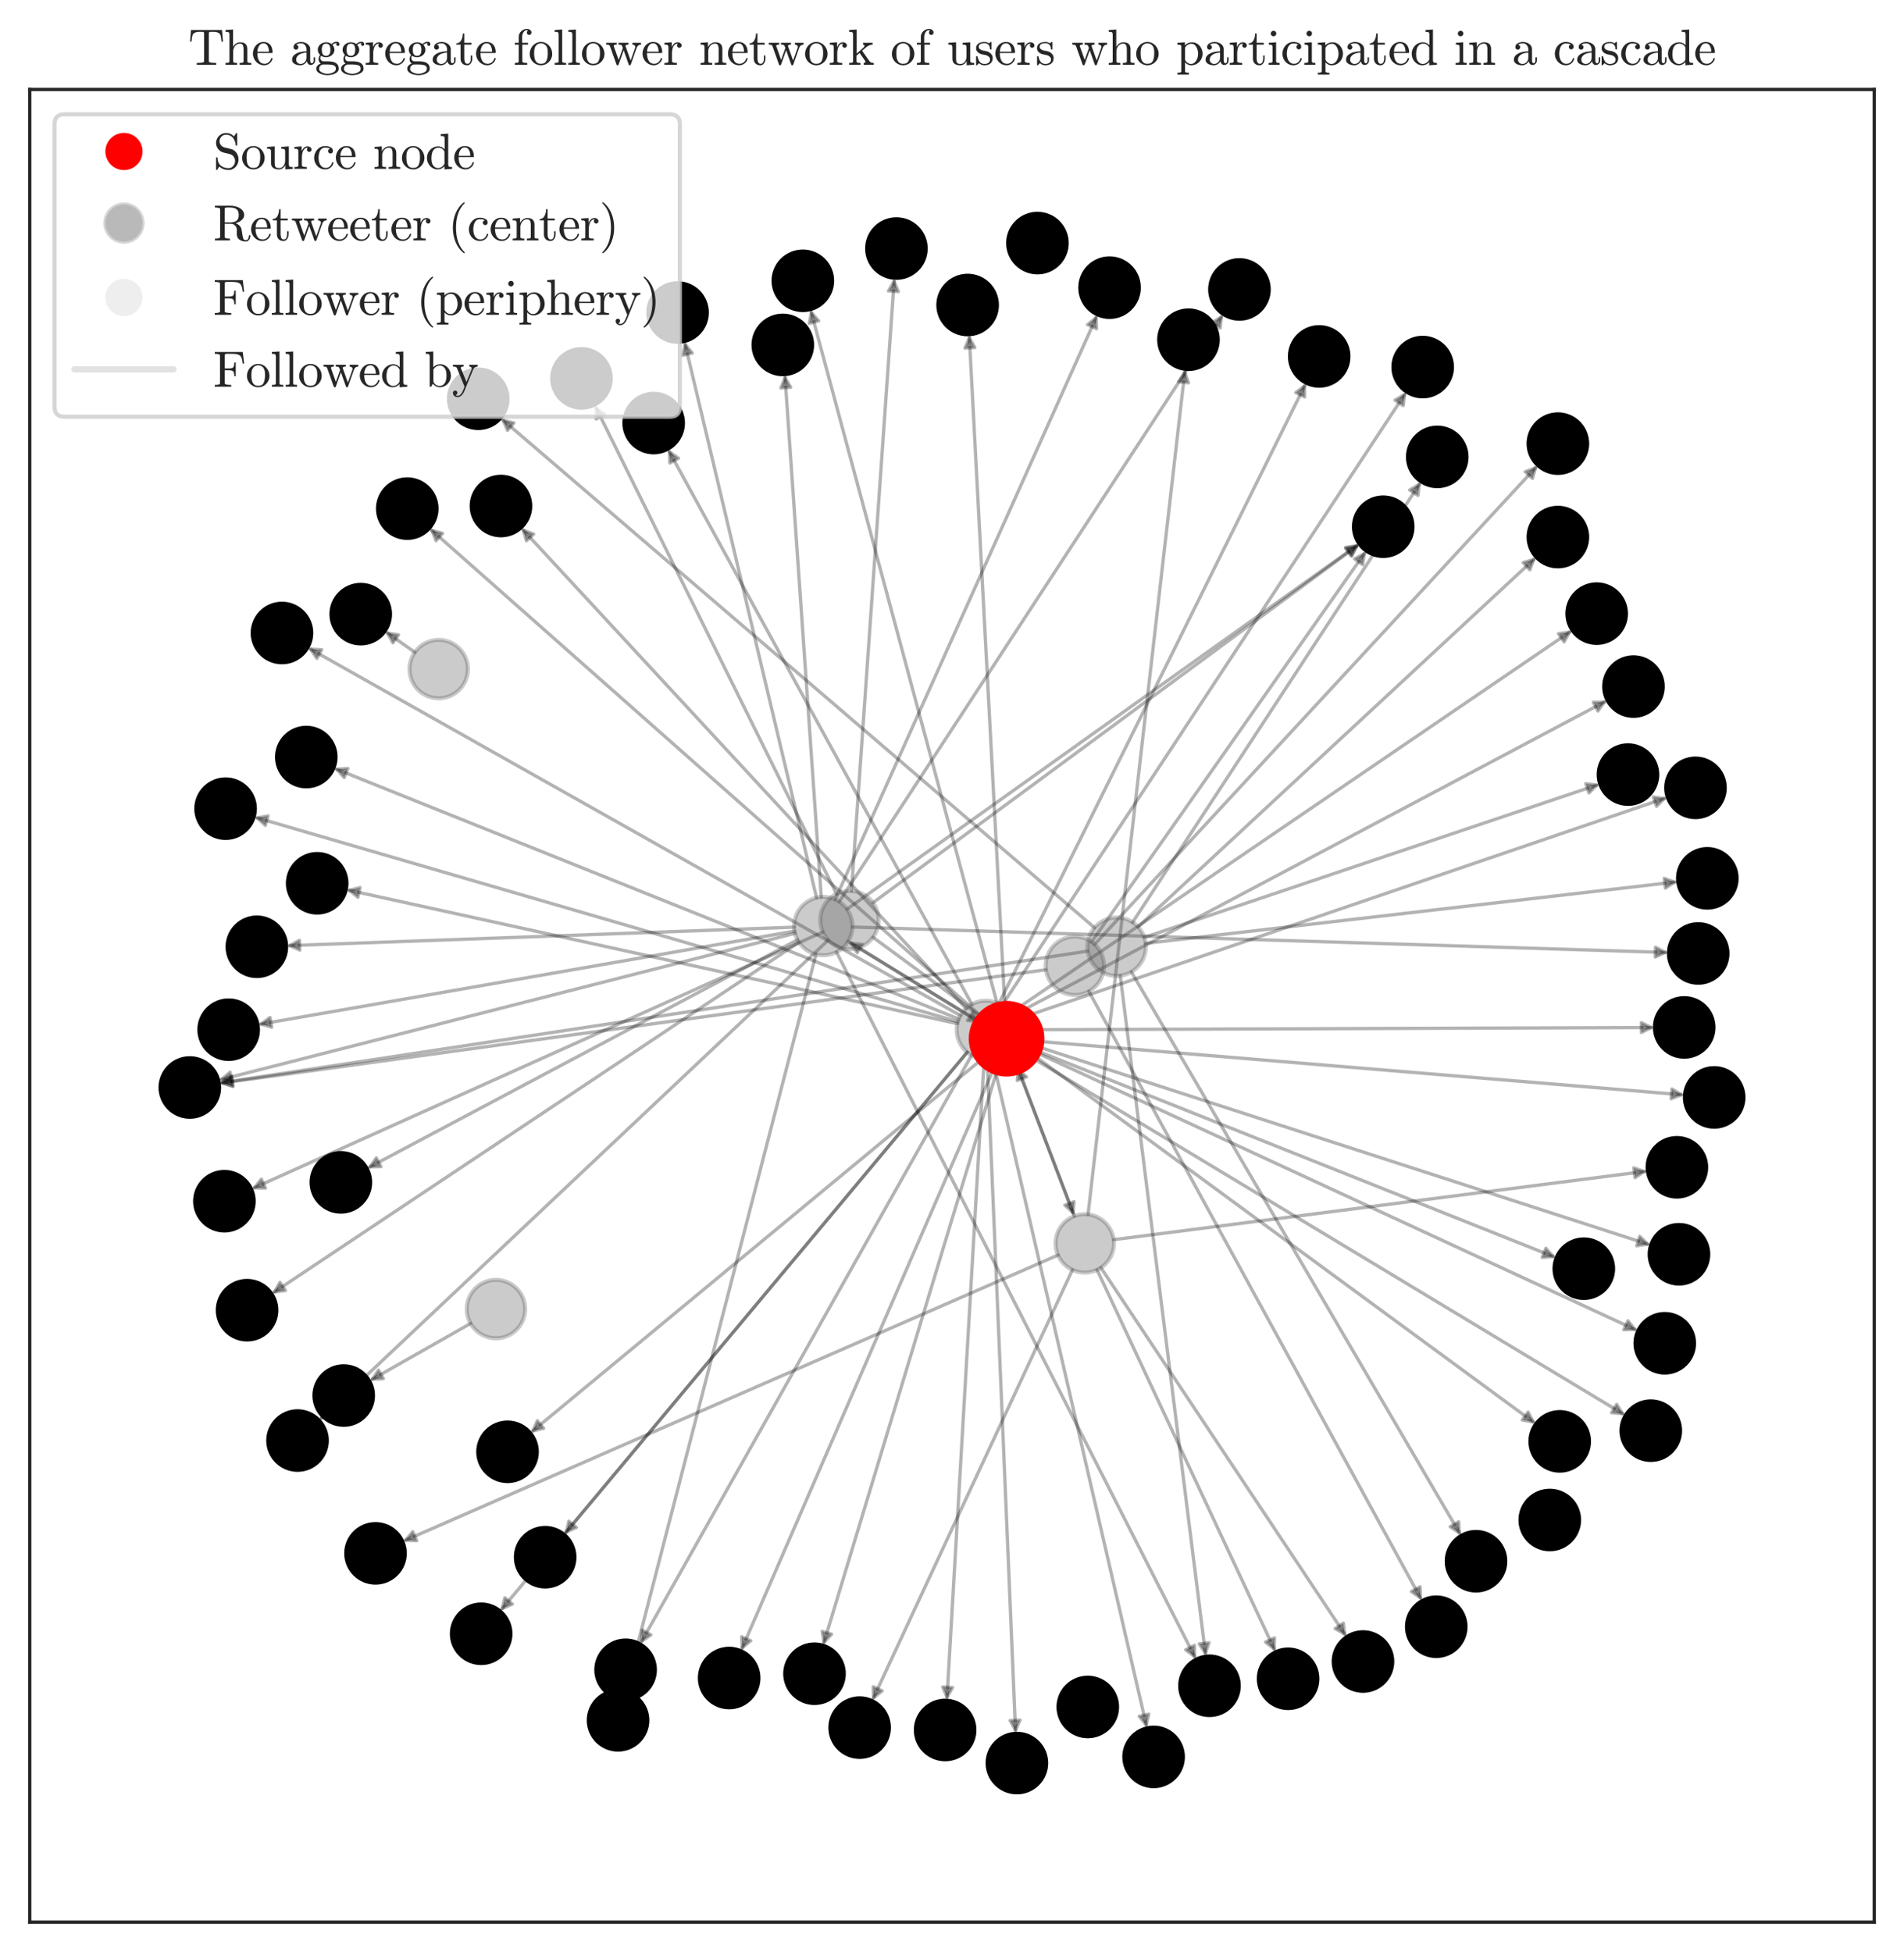 <?xml version="1.0" encoding="utf-8" standalone="no"?>
<!DOCTYPE svg PUBLIC "-//W3C//DTD SVG 1.1//EN"
  "http://www.w3.org/Graphics/SVG/1.1/DTD/svg11.dtd">
<svg xmlns:xlink="http://www.w3.org/1999/xlink" width="460.8pt" height="472.382pt" viewBox="0 0 460.8 472.382" xmlns="http://www.w3.org/2000/svg" version="1.1">
 <defs>
  <style type="text/css">*{stroke-linejoin: round; stroke-linecap: butt}</style>
 </defs>
 <g id="figure_1">
  <g id="patch_1">
   <path d="M 0 472.382 
L 460.8 472.382 
L 460.8 0 
L 0 0 
z
" style="fill: #ffffff"/>
  </g>
  <g id="axes_1">
   <g id="patch_2">
    <path d="M 7.2 465.182 
L 453.6 465.182 
L 453.6 21.662 
L 7.2 21.662 
z
" style="fill: #ffffff"/>
   </g>
   <g id="matplotlib.axis_1">
    <g id="xtick_1"/>
    <g id="xtick_2"/>
    <g id="xtick_3"/>
    <g id="xtick_4"/>
    <g id="xtick_5"/>
   </g>
   <g id="matplotlib.axis_2">
    <g id="ytick_1"/>
    <g id="ytick_2"/>
    <g id="ytick_3"/>
    <g id="ytick_4"/>
    <g id="ytick_5"/>
   </g>
   <g id="patch_3">
    <path d="M 238.17 255.898 
Q 183.224 301.377 128.967 346.286 
" clip-path="url(#p233492b09c)" style="fill: none; stroke: #000000; stroke-opacity: 0.3; stroke-width: 0.8; stroke-linecap: round"/>
    <path d="M 131.581 345.68 
L 128.967 346.286 
L 130.051 343.831 
z
" clip-path="url(#p233492b09c)" style="fill-opacity: 0.3; stroke: #000000; stroke-opacity: 0.3; stroke-width: 0.8; stroke-linecap: round"/>
   </g>
   <g id="patch_4">
    <path d="M 240.8 257.876 
Q 210.041 328.748 179.638 398.799 
" clip-path="url(#p233492b09c)" style="fill: none; stroke: #000000; stroke-opacity: 0.3; stroke-width: 0.8; stroke-linecap: round"/>
    <path d="M 181.694 397.076 
L 179.638 398.799 
L 179.493 396.12 
z
" clip-path="url(#p233492b09c)" style="fill-opacity: 0.3; stroke: #000000; stroke-opacity: 0.3; stroke-width: 0.8; stroke-linecap: round"/>
   </g>
   <g id="patch_5">
    <path d="M 237.589 247.689 
Q 221.431 237.762 206.035 228.302 
" clip-path="url(#p233492b09c)" style="fill: none; stroke: #000000; stroke-opacity: 0.3; stroke-width: 0.8; stroke-linecap: round"/>
    <path d="M 207.452 230.581 
L 206.035 228.302 
L 208.708 228.536 
z
" clip-path="url(#p233492b09c)" style="fill-opacity: 0.3; stroke: #000000; stroke-opacity: 0.3; stroke-width: 0.8; stroke-linecap: round"/>
   </g>
   <g id="patch_6">
    <path d="M 250.662 251.976 
Q 329.238 258.491 406.923 264.932 
" clip-path="url(#p233492b09c)" style="fill: none; stroke: #000000; stroke-opacity: 0.3; stroke-width: 0.8; stroke-linecap: round"/>
    <path d="M 404.631 263.538 
L 406.923 264.932 
L 404.432 265.93 
z
" clip-path="url(#p233492b09c)" style="fill-opacity: 0.3; stroke: #000000; stroke-opacity: 0.3; stroke-width: 0.8; stroke-linecap: round"/>
   </g>
   <g id="patch_7">
    <path d="M 246.136 257.996 
Q 253.069 276.155 259.683 293.479 
" clip-path="url(#p233492b09c)" style="fill: none; stroke: #000000; stroke-opacity: 0.3; stroke-width: 0.8; stroke-linecap: round"/>
    <path d="M 259.948 290.808 
L 259.683 293.479 
L 257.706 291.664 
z
" clip-path="url(#p233492b09c)" style="fill-opacity: 0.3; stroke: #000000; stroke-opacity: 0.3; stroke-width: 0.8; stroke-linecap: round"/>
   </g>
   <g id="patch_8">
    <path d="M 238.318 246.707 
Q 171.087 187.241 104.527 128.369 
" clip-path="url(#p233492b09c)" style="fill: none; stroke: #000000; stroke-opacity: 0.3; stroke-width: 0.8; stroke-linecap: round"/>
    <path d="M 105.529 130.858 
L 104.527 128.369 
L 107.119 129.06 
z
" clip-path="url(#p233492b09c)" style="fill-opacity: 0.3; stroke: #000000; stroke-opacity: 0.3; stroke-width: 0.8; stroke-linecap: round"/>
   </g>
   <g id="patch_9">
    <path d="M 241.567 258.159 
Q 220.368 328.23 199.429 397.444 
" clip-path="url(#p233492b09c)" style="fill: none; stroke: #000000; stroke-opacity: 0.3; stroke-width: 0.8; stroke-linecap: round"/>
    <path d="M 201.273 395.494 
L 199.429 397.444 
L 198.975 394.8 
z
" clip-path="url(#p233492b09c)" style="fill-opacity: 0.3; stroke: #000000; stroke-opacity: 0.3; stroke-width: 0.8; stroke-linecap: round"/>
   </g>
   <g id="patch_10">
    <path d="M 250.033 254.361 
Q 323.257 288.241 395.669 321.745 
" clip-path="url(#p233492b09c)" style="fill: none; stroke: #000000; stroke-opacity: 0.3; stroke-width: 0.8; stroke-linecap: round"/>
    <path d="M 393.995 319.649 
L 395.669 321.745 
L 392.987 321.827 
z
" clip-path="url(#p233492b09c)" style="fill-opacity: 0.3; stroke: #000000; stroke-opacity: 0.3; stroke-width: 0.8; stroke-linecap: round"/>
   </g>
   <g id="patch_11">
    <path d="M 241.779 244.565 
Q 218.956 159.674 196.366 75.646 
" clip-path="url(#p233492b09c)" style="fill: none; stroke: #000000; stroke-opacity: 0.3; stroke-width: 0.8; stroke-linecap: round"/>
    <path d="M 195.83 78.276 
L 196.366 75.646 
L 198.148 77.653 
z
" clip-path="url(#p233492b09c)" style="fill-opacity: 0.3; stroke: #000000; stroke-opacity: 0.3; stroke-width: 0.8; stroke-linecap: round"/>
   </g>
   <g id="patch_12">
    <path d="M 250.184 254.009 
Q 313.461 279.218 375.908 304.097 
" clip-path="url(#p233492b09c)" style="fill: none; stroke: #000000; stroke-opacity: 0.3; stroke-width: 0.8; stroke-linecap: round"/>
    <path d="M 374.122 302.094 
L 375.908 304.097 
L 373.234 304.324 
z
" clip-path="url(#p233492b09c)" style="fill-opacity: 0.3; stroke: #000000; stroke-opacity: 0.3; stroke-width: 0.8; stroke-linecap: round"/>
   </g>
   <g id="patch_13">
    <path d="M 243.239 244.328 
Q 238.899 162.608 234.606 81.781 
" clip-path="url(#p233492b09c)" style="fill: none; stroke: #000000; stroke-opacity: 0.3; stroke-width: 0.8; stroke-linecap: round"/>
    <path d="M 233.535 84.241 
L 234.606 81.781 
L 235.932 84.114 
z
" clip-path="url(#p233492b09c)" style="fill-opacity: 0.3; stroke: #000000; stroke-opacity: 0.3; stroke-width: 0.8; stroke-linecap: round"/>
   </g>
   <g id="patch_14">
    <path d="M 192.393 225.877 
Q 122.591 243.66 53.656 261.221 
" clip-path="url(#p233492b09c)" style="fill: none; stroke: #000000; stroke-opacity: 0.3; stroke-width: 0.8; stroke-linecap: round"/>
    <path d="M 56.278 261.792 
L 53.656 261.221 
L 55.685 259.466 
z
" clip-path="url(#p233492b09c)" style="fill-opacity: 0.3; stroke: #000000; stroke-opacity: 0.3; stroke-width: 0.8; stroke-linecap: round"/>
   </g>
   <g id="patch_15">
    <path d="M 193.001 227.449 
Q 140.866 255.139 89.521 282.41 
" clip-path="url(#p233492b09c)" style="fill: none; stroke: #000000; stroke-opacity: 0.3; stroke-width: 0.8; stroke-linecap: round"/>
    <path d="M 92.203 282.344 
L 89.521 282.41 
L 91.077 280.224 
z
" clip-path="url(#p233492b09c)" style="fill-opacity: 0.3; stroke: #000000; stroke-opacity: 0.3; stroke-width: 0.8; stroke-linecap: round"/>
   </g>
   <g id="patch_16">
    <path d="M 202.14 217.678 
Q 233.888 146.871 265.27 76.879 
" clip-path="url(#p233492b09c)" style="fill: none; stroke: #000000; stroke-opacity: 0.3; stroke-width: 0.8; stroke-linecap: round"/>
    <path d="M 263.193 78.578 
L 265.27 76.879 
L 265.383 79.56 
z
" clip-path="url(#p233492b09c)" style="fill-opacity: 0.3; stroke: #000000; stroke-opacity: 0.3; stroke-width: 0.8; stroke-linecap: round"/>
   </g>
   <g id="patch_17">
    <path d="M 205.002 220.027 
Q 267.005 175.802 328.28 132.096 
" clip-path="url(#p233492b09c)" style="fill: none; stroke: #000000; stroke-opacity: 0.3; stroke-width: 0.8; stroke-linecap: round"/>
    <path d="M 325.629 132.513 
L 328.28 132.096 
L 327.023 134.467 
z
" clip-path="url(#p233492b09c)" style="fill-opacity: 0.3; stroke: #000000; stroke-opacity: 0.3; stroke-width: 0.8; stroke-linecap: round"/>
   </g>
   <g id="patch_18">
    <path d="M 192.181 224.389 
Q 130.707 226.633 70.127 228.845 
" clip-path="url(#p233492b09c)" style="fill: none; stroke: #000000; stroke-opacity: 0.3; stroke-width: 0.8; stroke-linecap: round"/>
    <path d="M 72.57 229.956 
L 70.127 228.845 
L 72.482 227.558 
z
" clip-path="url(#p233492b09c)" style="fill-opacity: 0.3; stroke: #000000; stroke-opacity: 0.3; stroke-width: 0.8; stroke-linecap: round"/>
   </g>
   <g id="patch_19">
    <path d="M 206.313 224.352 
Q 305.117 227.443 403.028 230.506 
" clip-path="url(#p233492b09c)" style="fill: none; stroke: #000000; stroke-opacity: 0.3; stroke-width: 0.8; stroke-linecap: round"/>
    <path d="M 400.666 229.231 
L 403.028 230.506 
L 400.591 231.63 
z
" clip-path="url(#p233492b09c)" style="fill-opacity: 0.3; stroke: #000000; stroke-opacity: 0.3; stroke-width: 0.8; stroke-linecap: round"/>
   </g>
   <g id="patch_20">
    <path d="M 205.272 227.833 
Q 221.43 237.761 236.826 247.221 
" clip-path="url(#p233492b09c)" style="fill: none; stroke: #000000; stroke-opacity: 0.3; stroke-width: 0.8; stroke-linecap: round"/>
    <path d="M 235.409 244.942 
L 236.826 247.221 
L 234.153 246.987 
z
" clip-path="url(#p233492b09c)" style="fill-opacity: 0.3; stroke: #000000; stroke-opacity: 0.3; stroke-width: 0.8; stroke-linecap: round"/>
   </g>
   <g id="patch_21">
    <path d="M 193.363 228.053 
Q 129.519 270.609 66.42 312.669 
" clip-path="url(#p233492b09c)" style="fill: none; stroke: #000000; stroke-opacity: 0.3; stroke-width: 0.8; stroke-linecap: round"/>
    <path d="M 69.082 312.336 
L 66.42 312.669 
L 67.751 310.339 
z
" clip-path="url(#p233492b09c)" style="fill-opacity: 0.3; stroke: #000000; stroke-opacity: 0.3; stroke-width: 0.8; stroke-linecap: round"/>
   </g>
   <g id="patch_22">
    <path d="M 192.277 225.345 
Q 127.292 236.664 63.187 247.829 
" clip-path="url(#p233492b09c)" style="fill: none; stroke: #000000; stroke-opacity: 0.3; stroke-width: 0.8; stroke-linecap: round"/>
    <path d="M 65.758 248.599 
L 63.187 247.829 
L 65.346 246.235 
z
" clip-path="url(#p233492b09c)" style="fill-opacity: 0.3; stroke: #000000; stroke-opacity: 0.3; stroke-width: 0.8; stroke-linecap: round"/>
   </g>
   <g id="patch_23">
    <path d="M 197.612 217.248 
Q 181.615 149.881 165.823 83.384 
" clip-path="url(#p233492b09c)" style="fill: none; stroke: #000000; stroke-opacity: 0.3; stroke-width: 0.8; stroke-linecap: round"/>
    <path d="M 165.21 85.996 
L 165.823 83.384 
L 167.545 85.442 
z
" clip-path="url(#p233492b09c)" style="fill-opacity: 0.3; stroke: #000000; stroke-opacity: 0.3; stroke-width: 0.8; stroke-linecap: round"/>
   </g>
   <g id="patch_24">
    <path d="M 202.452 230.435 
Q 245.98 316.056 289.103 400.88 
" clip-path="url(#p233492b09c)" style="fill: none; stroke: #000000; stroke-opacity: 0.3; stroke-width: 0.8; stroke-linecap: round"/>
    <path d="M 289.085 398.197 
L 289.103 400.88 
L 286.946 399.285 
z
" clip-path="url(#p233492b09c)" style="fill-opacity: 0.3; stroke: #000000; stroke-opacity: 0.3; stroke-width: 0.8; stroke-linecap: round"/>
   </g>
   <g id="patch_25">
    <path d="M 198.756 217.079 
Q 194.349 153.805 190.004 91.423 
" clip-path="url(#p233492b09c)" style="fill: none; stroke: #000000; stroke-opacity: 0.3; stroke-width: 0.8; stroke-linecap: round"/>
    <path d="M 188.974 93.901 
L 190.004 91.423 
L 191.368 93.734 
z
" clip-path="url(#p233492b09c)" style="fill-opacity: 0.3; stroke: #000000; stroke-opacity: 0.3; stroke-width: 0.8; stroke-linecap: round"/>
   </g>
   <g id="patch_26">
    <path d="M 197.477 230.98 
Q 174.412 320.237 151.57 408.629 
" clip-path="url(#p233492b09c)" style="fill: none; stroke: #000000; stroke-opacity: 0.3; stroke-width: 0.8; stroke-linecap: round"/>
    <path d="M 153.333 406.605 
L 151.57 408.629 
L 151.009 406.005 
z
" clip-path="url(#p233492b09c)" style="fill-opacity: 0.3; stroke: #000000; stroke-opacity: 0.3; stroke-width: 0.8; stroke-linecap: round"/>
   </g>
   <g id="patch_27">
    <path d="M 203.115 218.213 
Q 249.606 147.088 295.608 76.712 
" clip-path="url(#p233492b09c)" style="fill: none; stroke: #000000; stroke-opacity: 0.3; stroke-width: 0.8; stroke-linecap: round"/>
    <path d="M 293.291 78.064 
L 295.608 76.712 
L 295.3 79.377 
z
" clip-path="url(#p233492b09c)" style="fill-opacity: 0.3; stroke: #000000; stroke-opacity: 0.3; stroke-width: 0.8; stroke-linecap: round"/>
   </g>
   <g id="patch_28">
    <path d="M 266.442 306.808 
Q 296.193 351.515 325.447 395.477 
" clip-path="url(#p233492b09c)" style="fill: none; stroke: #000000; stroke-opacity: 0.3; stroke-width: 0.8; stroke-linecap: round"/>
    <path d="M 325.117 392.814 
L 325.447 395.477 
L 323.119 394.144 
z
" clip-path="url(#p233492b09c)" style="fill-opacity: 0.3; stroke: #000000; stroke-opacity: 0.3; stroke-width: 0.8; stroke-linecap: round"/>
   </g>
   <g id="patch_29">
    <path d="M 259.543 307.331 
Q 235.286 359.516 211.407 410.89 
" clip-path="url(#p233492b09c)" style="fill: none; stroke: #000000; stroke-opacity: 0.3; stroke-width: 0.8; stroke-linecap: round"/>
    <path d="M 213.507 409.22 
L 211.407 410.89 
L 211.331 408.208 
z
" clip-path="url(#p233492b09c)" style="fill-opacity: 0.3; stroke: #000000; stroke-opacity: 0.3; stroke-width: 0.8; stroke-linecap: round"/>
   </g>
   <g id="patch_30">
    <path d="M 260.001 294.314 
Q 253.069 276.155 246.455 258.831 
" clip-path="url(#p233492b09c)" style="fill: none; stroke: #000000; stroke-opacity: 0.3; stroke-width: 0.8; stroke-linecap: round"/>
    <path d="M 246.19 261.502 
L 246.455 258.831 
L 248.432 260.646 
z
" clip-path="url(#p233492b09c)" style="fill-opacity: 0.3; stroke: #000000; stroke-opacity: 0.3; stroke-width: 0.8; stroke-linecap: round"/>
   </g>
   <g id="patch_31">
    <path d="M 265.517 307.327 
Q 287.134 353.603 308.373 399.069 
" clip-path="url(#p233492b09c)" style="fill: none; stroke: #000000; stroke-opacity: 0.3; stroke-width: 0.8; stroke-linecap: round"/>
    <path d="M 308.445 396.387 
L 308.373 399.069 
L 306.27 397.402 
z
" clip-path="url(#p233492b09c)" style="fill-opacity: 0.3; stroke: #000000; stroke-opacity: 0.3; stroke-width: 0.8; stroke-linecap: round"/>
   </g>
   <g id="patch_32">
    <path d="M 256.046 303.749 
Q 176.702 338.424 98.177 372.741 
" clip-path="url(#p233492b09c)" style="fill: none; stroke: #000000; stroke-opacity: 0.3; stroke-width: 0.8; stroke-linecap: round"/>
    <path d="M 100.857 372.879 
L 98.177 372.741 
L 99.896 370.68 
z
" clip-path="url(#p233492b09c)" style="fill-opacity: 0.3; stroke: #000000; stroke-opacity: 0.3; stroke-width: 0.8; stroke-linecap: round"/>
   </g>
   <g id="patch_33">
    <path d="M 269.534 300.018 
Q 334.176 291.712 397.931 283.521 
" clip-path="url(#p233492b09c)" style="fill: none; stroke: #000000; stroke-opacity: 0.3; stroke-width: 0.8; stroke-linecap: round"/>
    <path d="M 395.397 282.636 
L 397.931 283.521 
L 395.703 285.017 
z
" clip-path="url(#p233492b09c)" style="fill-opacity: 0.3; stroke: #000000; stroke-opacity: 0.3; stroke-width: 0.8; stroke-linecap: round"/>
   </g>
   <g id="patch_34">
    <path d="M 263.33 293.894 
Q 275.078 191.569 286.725 90.132 
" clip-path="url(#p233492b09c)" style="fill: none; stroke: #000000; stroke-opacity: 0.3; stroke-width: 0.8; stroke-linecap: round"/>
    <path d="M 285.259 92.38 
L 286.725 90.132 
L 287.643 92.653 
z
" clip-path="url(#p233492b09c)" style="fill-opacity: 0.3; stroke: #000000; stroke-opacity: 0.3; stroke-width: 0.8; stroke-linecap: round"/>
   </g>
   <g id="patch_35">
    <path d="M 253.127 234.69 
Q 153.033 248.457 53.826 262.102 
" clip-path="url(#p233492b09c)" style="fill: none; stroke: #000000; stroke-opacity: 0.3; stroke-width: 0.8; stroke-linecap: round"/>
    <path d="M 56.367 262.964 
L 53.826 262.102 
L 56.04 260.587 
z
" clip-path="url(#p233492b09c)" style="fill-opacity: 0.3; stroke: #000000; stroke-opacity: 0.3; stroke-width: 0.8; stroke-linecap: round"/>
   </g>
   <g id="patch_36">
    <path d="M 264.196 227.938 
Q 297.447 180.598 330.184 133.99 
" clip-path="url(#p233492b09c)" style="fill: none; stroke: #000000; stroke-opacity: 0.3; stroke-width: 0.8; stroke-linecap: round"/>
    <path d="M 327.823 135.264 
L 330.184 133.99 
L 329.787 136.644 
z
" clip-path="url(#p233492b09c)" style="fill-opacity: 0.3; stroke: #000000; stroke-opacity: 0.3; stroke-width: 0.8; stroke-linecap: round"/>
   </g>
   <g id="patch_37">
    <path d="M 263.522 239.929 
Q 303.864 313.707 343.776 386.7 
" clip-path="url(#p233492b09c)" style="fill: none; stroke: #000000; stroke-opacity: 0.3; stroke-width: 0.8; stroke-linecap: round"/>
    <path d="M 343.678 384.019 
L 343.776 386.7 
L 341.572 385.17 
z
" clip-path="url(#p233492b09c)" style="fill-opacity: 0.3; stroke: #000000; stroke-opacity: 0.3; stroke-width: 0.8; stroke-linecap: round"/>
   </g>
   <g id="patch_38">
    <path d="M 264.931 228.538 
Q 318.582 170.546 371.625 113.211 
" clip-path="url(#p233492b09c)" style="fill: none; stroke: #000000; stroke-opacity: 0.3; stroke-width: 0.8; stroke-linecap: round"/>
    <path d="M 369.114 114.158 
L 371.625 113.211 
L 370.876 115.787 
z
" clip-path="url(#p233492b09c)" style="fill-opacity: 0.3; stroke: #000000; stroke-opacity: 0.3; stroke-width: 0.8; stroke-linecap: round"/>
   </g>
   <g id="patch_39">
    <path d="M 238.896 256.312 
Q 242.35 337.971 245.766 418.737 
" clip-path="url(#p233492b09c)" style="fill: none; stroke: #000000; stroke-opacity: 0.3; stroke-width: 0.8; stroke-linecap: round"/>
    <path d="M 246.864 416.289 
L 245.766 418.737 
L 244.466 416.39 
z
" clip-path="url(#p233492b09c)" style="fill-opacity: 0.3; stroke: #000000; stroke-opacity: 0.3; stroke-width: 0.8; stroke-linecap: round"/>
   </g>
   <g id="patch_40">
    <path d="M 238.186 256.308 
Q 233.668 333.966 229.202 410.732 
" clip-path="url(#p233492b09c)" style="fill: none; stroke: #000000; stroke-opacity: 0.3; stroke-width: 0.8; stroke-linecap: round"/>
    <path d="M 230.539 408.406 
L 229.202 410.732 
L 228.143 408.266 
z
" clip-path="url(#p233492b09c)" style="fill-opacity: 0.3; stroke: #000000; stroke-opacity: 0.3; stroke-width: 0.8; stroke-linecap: round"/>
   </g>
   <g id="patch_41">
    <path d="M 245.326 251.426 
Q 322.467 276.4 398.757 301.098 
" clip-path="url(#p233492b09c)" style="fill: none; stroke: #000000; stroke-opacity: 0.3; stroke-width: 0.8; stroke-linecap: round"/>
    <path d="M 396.843 299.217 
L 398.757 301.098 
L 396.104 301.501 
z
" clip-path="url(#p233492b09c)" style="fill-opacity: 0.3; stroke: #000000; stroke-opacity: 0.3; stroke-width: 0.8; stroke-linecap: round"/>
   </g>
   <g id="patch_42">
    <path d="M 242.489 243.341 
Q 291.455 169.044 339.929 95.494 
" clip-path="url(#p233492b09c)" style="fill: none; stroke: #000000; stroke-opacity: 0.3; stroke-width: 0.8; stroke-linecap: round"/>
    <path d="M 337.606 96.837 
L 339.929 95.494 
L 339.61 98.158 
z
" clip-path="url(#p233492b09c)" style="fill-opacity: 0.3; stroke: #000000; stroke-opacity: 0.3; stroke-width: 0.8; stroke-linecap: round"/>
   </g>
   <g id="patch_43">
    <path d="M 241.734 242.908 
Q 278.932 167.753 315.732 93.399 
" clip-path="url(#p233492b09c)" style="fill: none; stroke: #000000; stroke-opacity: 0.3; stroke-width: 0.8; stroke-linecap: round"/>
    <path d="M 313.592 95.018 
L 315.732 93.399 
L 315.743 96.082 
z
" clip-path="url(#p233492b09c)" style="fill-opacity: 0.3; stroke: #000000; stroke-opacity: 0.3; stroke-width: 0.8; stroke-linecap: round"/>
   </g>
   <g id="patch_44">
    <path d="M 235.202 243.047 
Q 198.397 175.819 162.021 109.375 
" clip-path="url(#p233492b09c)" style="fill: none; stroke: #000000; stroke-opacity: 0.3; stroke-width: 0.8; stroke-linecap: round"/>
    <path d="M 162.121 112.057 
L 162.021 109.375 
L 164.227 110.904 
z
" clip-path="url(#p233492b09c)" style="fill-opacity: 0.3; stroke: #000000; stroke-opacity: 0.3; stroke-width: 0.8; stroke-linecap: round"/>
   </g>
   <g id="patch_45">
    <path d="M 233.792 244.057 
Q 179.917 185.855 126.649 128.309 
" clip-path="url(#p233492b09c)" style="fill: none; stroke: #000000; stroke-opacity: 0.3; stroke-width: 0.8; stroke-linecap: round"/>
    <path d="M 127.399 130.885 
L 126.649 128.309 
L 129.16 129.255 
z
" clip-path="url(#p233492b09c)" style="fill-opacity: 0.3; stroke: #000000; stroke-opacity: 0.3; stroke-width: 0.8; stroke-linecap: round"/>
   </g>
   <g id="patch_46">
    <path d="M 232.439 245.775 
Q 153.419 201.221 75.178 157.106 
" clip-path="url(#p233492b09c)" style="fill: none; stroke: #000000; stroke-opacity: 0.3; stroke-width: 0.8; stroke-linecap: round"/>
    <path d="M 76.679 159.33 
L 75.178 157.106 
L 77.858 157.239 
z
" clip-path="url(#p233492b09c)" style="fill-opacity: 0.3; stroke: #000000; stroke-opacity: 0.3; stroke-width: 0.8; stroke-linecap: round"/>
   </g>
   <g id="patch_47">
    <path d="M 240.187 256.139 
Q 258.895 337.223 277.401 417.435 
" clip-path="url(#p233492b09c)" style="fill: none; stroke: #000000; stroke-opacity: 0.3; stroke-width: 0.8; stroke-linecap: round"/>
    <path d="M 278.031 414.827 
L 277.401 417.435 
L 275.692 415.367 
z
" clip-path="url(#p233492b09c)" style="fill-opacity: 0.3; stroke: #000000; stroke-opacity: 0.3; stroke-width: 0.8; stroke-linecap: round"/>
   </g>
   <g id="patch_48">
    <path d="M 245.666 249.222 
Q 323.102 248.947 399.643 248.674 
" clip-path="url(#p233492b09c)" style="fill: none; stroke: #000000; stroke-opacity: 0.3; stroke-width: 0.8; stroke-linecap: round"/>
    <path d="M 397.239 247.483 
L 399.643 248.674 
L 397.247 249.883 
z
" clip-path="url(#p233492b09c)" style="fill-opacity: 0.3; stroke: #000000; stroke-opacity: 0.3; stroke-width: 0.8; stroke-linecap: round"/>
   </g>
   <g id="patch_49">
    <path d="M 245.287 246.965 
Q 324.464 219.958 402.795 193.24 
" clip-path="url(#p233492b09c)" style="fill: none; stroke: #000000; stroke-opacity: 0.3; stroke-width: 0.8; stroke-linecap: round"/>
    <path d="M 400.136 192.879 
L 402.795 193.24 
L 400.911 195.15 
z
" clip-path="url(#p233492b09c)" style="fill-opacity: 0.3; stroke: #000000; stroke-opacity: 0.3; stroke-width: 0.8; stroke-linecap: round"/>
   </g>
   <g id="patch_50">
    <path d="M 235.128 255.408 
Q 195.001 326.683 155.312 397.178 
" clip-path="url(#p233492b09c)" style="fill: none; stroke: #000000; stroke-opacity: 0.3; stroke-width: 0.8; stroke-linecap: round"/>
    <path d="M 157.535 395.675 
L 155.312 397.178 
L 155.444 394.498 
z
" clip-path="url(#p233492b09c)" style="fill-opacity: 0.3; stroke: #000000; stroke-opacity: 0.3; stroke-width: 0.8; stroke-linecap: round"/>
   </g>
   <g id="patch_51">
    <path d="M 244.441 245.265 
Q 312.51 198.88 379.839 152.998 
" clip-path="url(#p233492b09c)" style="fill: none; stroke: #000000; stroke-opacity: 0.3; stroke-width: 0.8; stroke-linecap: round"/>
    <path d="M 377.18 153.358 
L 379.839 152.998 
L 378.531 155.341 
z
" clip-path="url(#p233492b09c)" style="fill-opacity: 0.3; stroke: #000000; stroke-opacity: 0.3; stroke-width: 0.8; stroke-linecap: round"/>
   </g>
   <g id="patch_52">
    <path d="M 244.846 245.935 
Q 316.96 207.704 388.284 169.892 
" clip-path="url(#p233492b09c)" style="fill: none; stroke: #000000; stroke-opacity: 0.3; stroke-width: 0.8; stroke-linecap: round"/>
    <path d="M 385.602 169.956 
L 388.284 169.892 
L 386.726 172.077 
z
" clip-path="url(#p233492b09c)" style="fill-opacity: 0.3; stroke: #000000; stroke-opacity: 0.3; stroke-width: 0.8; stroke-linecap: round"/>
   </g>
   <g id="patch_53">
    <path d="M 232.034 246.613 
Q 156.362 216.232 81.52 186.186 
" clip-path="url(#p233492b09c)" style="fill: none; stroke: #000000; stroke-opacity: 0.3; stroke-width: 0.8; stroke-linecap: round"/>
    <path d="M 83.3 188.193 
L 81.52 186.186 
L 84.194 185.966 
z
" clip-path="url(#p233492b09c)" style="fill-opacity: 0.3; stroke: #000000; stroke-opacity: 0.3; stroke-width: 0.8; stroke-linecap: round"/>
   </g>
   <g id="patch_54">
    <path d="M 244.655 252.898 
Q 319.06 297.744 392.7 342.127 
" clip-path="url(#p233492b09c)" style="fill: none; stroke: #000000; stroke-opacity: 0.3; stroke-width: 0.8; stroke-linecap: round"/>
    <path d="M 391.264 339.86 
L 392.7 342.127 
L 390.025 341.916 
z
" clip-path="url(#p233492b09c)" style="fill-opacity: 0.3; stroke: #000000; stroke-opacity: 0.3; stroke-width: 0.8; stroke-linecap: round"/>
   </g>
   <g id="patch_55">
    <path d="M 231.805 247.271 
Q 146.596 222.478 62.246 197.935 
" clip-path="url(#p233492b09c)" style="fill: none; stroke: #000000; stroke-opacity: 0.3; stroke-width: 0.8; stroke-linecap: round"/>
    <path d="M 64.215 199.758 
L 62.246 197.935 
L 64.886 197.453 
z
" clip-path="url(#p233492b09c)" style="fill-opacity: 0.3; stroke: #000000; stroke-opacity: 0.3; stroke-width: 0.8; stroke-linecap: round"/>
   </g>
   <g id="patch_56">
    <path d="M 234.062 254.673 
Q 177.523 322.323 121.558 389.286 
" clip-path="url(#p233492b09c)" style="fill: none; stroke: #000000; stroke-opacity: 0.3; stroke-width: 0.8; stroke-linecap: round"/>
    <path d="M 124.018 388.214 
L 121.558 389.286 
L 122.176 386.675 
z
" clip-path="url(#p233492b09c)" style="fill-opacity: 0.3; stroke: #000000; stroke-opacity: 0.3; stroke-width: 0.8; stroke-linecap: round"/>
   </g>
   <g id="patch_57">
    <path d="M 231.69 247.733 
Q 157.68 231.507 84.543 215.473 
" clip-path="url(#p233492b09c)" style="fill: none; stroke: #000000; stroke-opacity: 0.3; stroke-width: 0.8; stroke-linecap: round"/>
    <path d="M 86.63 217.16 
L 84.543 215.473 
L 87.144 214.815 
z
" clip-path="url(#p233492b09c)" style="fill-opacity: 0.3; stroke: #000000; stroke-opacity: 0.3; stroke-width: 0.8; stroke-linecap: round"/>
   </g>
   <g id="patch_58">
    <path d="M 234.061 254.674 
Q 185.269 313.056 137.05 370.751 
" clip-path="url(#p233492b09c)" style="fill: none; stroke: #000000; stroke-opacity: 0.3; stroke-width: 0.8; stroke-linecap: round"/>
    <path d="M 139.51 369.679 
L 137.05 370.751 
L 137.669 368.14 
z
" clip-path="url(#p233492b09c)" style="fill-opacity: 0.3; stroke: #000000; stroke-opacity: 0.3; stroke-width: 0.8; stroke-linecap: round"/>
   </g>
   <g id="patch_59">
    <path d="M 199.135 225.567 
Q 129.944 256.689 61.57 287.445 
" clip-path="url(#p233492b09c)" style="fill: none; stroke: #000000; stroke-opacity: 0.3; stroke-width: 0.8; stroke-linecap: round"/>
    <path d="M 64.251 287.555 
L 61.57 287.445 
L 63.267 285.366 
z
" clip-path="url(#p233492b09c)" style="fill-opacity: 0.3; stroke: #000000; stroke-opacity: 0.3; stroke-width: 0.8; stroke-linecap: round"/>
   </g>
   <g id="patch_60">
    <path d="M 211.27 218.475 
Q 270.169 175.072 328.348 132.2 
" clip-path="url(#p233492b09c)" style="fill: none; stroke: #000000; stroke-opacity: 0.3; stroke-width: 0.8; stroke-linecap: round"/>
    <path d="M 325.704 132.657 
L 328.348 132.2 
L 327.127 134.589 
z
" clip-path="url(#p233492b09c)" style="fill-opacity: 0.3; stroke: #000000; stroke-opacity: 0.3; stroke-width: 0.8; stroke-linecap: round"/>
   </g>
   <g id="patch_61">
    <path d="M 211.281 226.85 
Q 291.531 285.75 371.059 344.121 
" clip-path="url(#p233492b09c)" style="fill: none; stroke: #000000; stroke-opacity: 0.3; stroke-width: 0.8; stroke-linecap: round"/>
    <path d="M 369.834 341.733 
L 371.059 344.121 
L 368.414 343.668 
z
" clip-path="url(#p233492b09c)" style="fill-opacity: 0.3; stroke: #000000; stroke-opacity: 0.3; stroke-width: 0.8; stroke-linecap: round"/>
   </g>
   <g id="patch_62">
    <path d="M 206.075 215.61 
Q 211.264 141.407 216.39 68.096 
" clip-path="url(#p233492b09c)" style="fill: none; stroke: #000000; stroke-opacity: 0.3; stroke-width: 0.8; stroke-linecap: round"/>
    <path d="M 215.025 70.407 
L 216.39 68.096 
L 217.419 70.574 
z
" clip-path="url(#p233492b09c)" style="fill-opacity: 0.3; stroke: #000000; stroke-opacity: 0.3; stroke-width: 0.8; stroke-linecap: round"/>
   </g>
   <g id="patch_63">
    <path d="M 202.445 216.326 
Q 173.155 157.117 144.262 98.709 
" clip-path="url(#p233492b09c)" style="fill: none; stroke: #000000; stroke-opacity: 0.3; stroke-width: 0.8; stroke-linecap: round"/>
    <path d="M 144.251 101.393 
L 144.262 98.709 
L 146.402 100.328 
z
" clip-path="url(#p233492b09c)" style="fill-opacity: 0.3; stroke: #000000; stroke-opacity: 0.3; stroke-width: 0.8; stroke-linecap: round"/>
   </g>
   <g id="patch_64">
    <path d="M 200.436 227.521 
Q 138.796 285.652 77.807 343.17 
" clip-path="url(#p233492b09c)" style="fill: none; stroke: #000000; stroke-opacity: 0.3; stroke-width: 0.8; stroke-linecap: round"/>
    <path d="M 80.376 342.397 
L 77.807 343.17 
L 78.73 340.651 
z
" clip-path="url(#p233492b09c)" style="fill-opacity: 0.3; stroke: #000000; stroke-opacity: 0.3; stroke-width: 0.8; stroke-linecap: round"/>
   </g>
   <g id="patch_65">
    <path d="M 100.391 157.86 
Q 96.738 155.284 93.816 153.224 
" clip-path="url(#p233492b09c)" style="fill: none; stroke: #000000; stroke-opacity: 0.3; stroke-width: 0.8; stroke-linecap: round"/>
    <path d="M 95.086 155.588 
L 93.816 153.224 
L 96.469 153.626 
z
" clip-path="url(#p233492b09c)" style="fill-opacity: 0.3; stroke: #000000; stroke-opacity: 0.3; stroke-width: 0.8; stroke-linecap: round"/>
   </g>
   <g id="patch_66">
    <path d="M 263.25 230.181 
Q 158.09 246.153 53.815 261.991 
" clip-path="url(#p233492b09c)" style="fill: none; stroke: #000000; stroke-opacity: 0.3; stroke-width: 0.8; stroke-linecap: round"/>
    <path d="M 56.368 262.817 
L 53.815 261.991 
L 56.007 260.444 
z
" clip-path="url(#p233492b09c)" style="fill-opacity: 0.3; stroke: #000000; stroke-opacity: 0.3; stroke-width: 0.8; stroke-linecap: round"/>
   </g>
   <g id="patch_67">
    <path d="M 264.874 224.512 
Q 192.989 162.816 121.782 101.702 
" clip-path="url(#p233492b09c)" style="fill: none; stroke: #000000; stroke-opacity: 0.3; stroke-width: 0.8; stroke-linecap: round"/>
    <path d="M 122.822 104.175 
L 121.782 101.702 
L 124.385 102.354 
z
" clip-path="url(#p233492b09c)" style="fill-opacity: 0.3; stroke: #000000; stroke-opacity: 0.3; stroke-width: 0.8; stroke-linecap: round"/>
   </g>
   <g id="patch_68">
    <path d="M 276.946 226.863 
Q 332.119 208.293 386.444 190.008 
" clip-path="url(#p233492b09c)" style="fill: none; stroke: #000000; stroke-opacity: 0.3; stroke-width: 0.8; stroke-linecap: round"/>
    <path d="M 383.787 189.636 
L 386.444 190.008 
L 384.553 191.911 
z
" clip-path="url(#p233492b09c)" style="fill-opacity: 0.3; stroke: #000000; stroke-opacity: 0.3; stroke-width: 0.8; stroke-linecap: round"/>
   </g>
   <g id="patch_69">
    <path d="M 274.114 223.204 
Q 309.043 169.848 343.481 117.24 
" clip-path="url(#p233492b09c)" style="fill: none; stroke: #000000; stroke-opacity: 0.3; stroke-width: 0.8; stroke-linecap: round"/>
    <path d="M 341.163 118.591 
L 343.481 117.24 
L 343.171 119.905 
z
" clip-path="url(#p233492b09c)" style="fill-opacity: 0.3; stroke: #000000; stroke-opacity: 0.3; stroke-width: 0.8; stroke-linecap: round"/>
   </g>
   <g id="patch_70">
    <path d="M 273.811 235.221 
Q 313.729 303.478 353.195 370.962 
" clip-path="url(#p233492b09c)" style="fill: none; stroke: #000000; stroke-opacity: 0.3; stroke-width: 0.8; stroke-linecap: round"/>
    <path d="M 353.02 368.285 
L 353.195 370.962 
L 350.948 369.496 
z
" clip-path="url(#p233492b09c)" style="fill-opacity: 0.3; stroke: #000000; stroke-opacity: 0.3; stroke-width: 0.8; stroke-linecap: round"/>
   </g>
   <g id="patch_71">
    <path d="M 275.427 224.306 
Q 323.641 179.546 371.198 135.395 
" clip-path="url(#p233492b09c)" style="fill: none; stroke: #000000; stroke-opacity: 0.3; stroke-width: 0.8; stroke-linecap: round"/>
    <path d="M 368.623 136.148 
L 371.198 135.395 
L 370.256 137.907 
z
" clip-path="url(#p233492b09c)" style="fill-opacity: 0.3; stroke: #000000; stroke-opacity: 0.3; stroke-width: 0.8; stroke-linecap: round"/>
   </g>
   <g id="patch_72">
    <path d="M 277.27 228.306 
Q 341.724 220.843 405.29 213.484 
" clip-path="url(#p233492b09c)" style="fill: none; stroke: #000000; stroke-opacity: 0.3; stroke-width: 0.8; stroke-linecap: round"/>
    <path d="M 402.768 212.568 
L 405.29 213.484 
L 403.044 214.952 
z
" clip-path="url(#p233492b09c)" style="fill-opacity: 0.3; stroke: #000000; stroke-opacity: 0.3; stroke-width: 0.8; stroke-linecap: round"/>
   </g>
   <g id="patch_73">
    <path d="M 271.124 236.136 
Q 281.478 318.552 291.72 400.08 
" clip-path="url(#p233492b09c)" style="fill: none; stroke: #000000; stroke-opacity: 0.3; stroke-width: 0.8; stroke-linecap: round"/>
    <path d="M 292.612 397.549 
L 291.72 400.08 
L 290.231 397.848 
z
" clip-path="url(#p233492b09c)" style="fill-opacity: 0.3; stroke: #000000; stroke-opacity: 0.3; stroke-width: 0.8; stroke-linecap: round"/>
   </g>
   <g id="patch_74">
    <path d="M 113.883 320.302 
Q 101.607 327.274 90.108 333.804 
" clip-path="url(#p233492b09c)" style="fill: none; stroke: #000000; stroke-opacity: 0.3; stroke-width: 0.8; stroke-linecap: round"/>
    <path d="M 92.788 333.663 
L 90.108 333.804 
L 91.603 331.576 
z
" clip-path="url(#p233492b09c)" style="fill-opacity: 0.3; stroke: #000000; stroke-opacity: 0.3; stroke-width: 0.8; stroke-linecap: round"/>
   </g>
   <g id="PathCollection_1">
    <defs>
     <path id="m854d775017" d="M 0 7.071 
C 1.875 7.071 3.674 6.326 5 5 
C 6.326 3.674 7.071 1.875 7.071 0 
C 7.071 -1.875 6.326 -3.674 5 -5 
C 3.674 -6.326 1.875 -7.071 0 -7.071 
C -1.875 -7.071 -3.674 -6.326 -5 -5 
C -6.326 -3.674 -7.071 -1.875 -7.071 0 
C -7.071 1.875 -6.326 3.674 -5 5 
C -3.674 6.326 -1.875 7.071 0 7.071 
z
" style="stroke: #505050; stroke-opacity: 0.3"/>
    </defs>
    <g clip-path="url(#p233492b09c)">
     <use xlink:href="#m854d775017" x="243.614" y="251.391" style="fill: #505050; fill-opacity: 0.3; stroke: #505050; stroke-opacity: 0.3"/>
     <use xlink:href="#m854d775017" x="122.833" y="351.363" style="fill: #505050; fill-opacity: 0.3; stroke: #505050; stroke-opacity: 0.3"/>
     <use xlink:href="#m854d775017" x="176.468" y="406.102" style="fill: #505050; fill-opacity: 0.3; stroke: #505050; stroke-opacity: 0.3"/>
     <use xlink:href="#m854d775017" x="199.247" y="224.131" style="fill: #505050; fill-opacity: 0.3; stroke: #505050; stroke-opacity: 0.3"/>
     <use xlink:href="#m854d775017" x="414.863" y="265.59" style="fill: #505050; fill-opacity: 0.3; stroke: #505050; stroke-opacity: 0.3"/>
     <use xlink:href="#m854d775017" x="262.523" y="300.919" style="fill: #505050; fill-opacity: 0.3; stroke: #505050; stroke-opacity: 0.3"/>
     <use xlink:href="#m854d775017" x="98.562" y="123.093" style="fill: #505050; fill-opacity: 0.3; stroke: #505050; stroke-opacity: 0.3"/>
     <use xlink:href="#m854d775017" x="197.123" y="405.066" style="fill: #505050; fill-opacity: 0.3; stroke: #505050; stroke-opacity: 0.3"/>
     <use xlink:href="#m854d775017" x="402.898" y="325.09" style="fill: #505050; fill-opacity: 0.3; stroke: #505050; stroke-opacity: 0.3"/>
     <use xlink:href="#m854d775017" x="194.298" y="67.957" style="fill: #505050; fill-opacity: 0.3; stroke: #505050; stroke-opacity: 0.3"/>
     <use xlink:href="#m854d775017" x="383.308" y="307.045" style="fill: #505050; fill-opacity: 0.3; stroke: #505050; stroke-opacity: 0.3"/>
     <use xlink:href="#m854d775017" x="234.183" y="73.824" style="fill: #505050; fill-opacity: 0.3; stroke: #505050; stroke-opacity: 0.3"/>
     <use xlink:href="#m854d775017" x="260.131" y="233.727" style="fill: #505050; fill-opacity: 0.3; stroke: #505050; stroke-opacity: 0.3"/>
     <use xlink:href="#m854d775017" x="45.937" y="263.188" style="fill: #505050; fill-opacity: 0.3; stroke: #505050; stroke-opacity: 0.3"/>
     <use xlink:href="#m854d775017" x="334.762" y="127.473" style="fill: #505050; fill-opacity: 0.3; stroke: #505050; stroke-opacity: 0.3"/>
     <use xlink:href="#m854d775017" x="347.599" y="393.691" style="fill: #505050; fill-opacity: 0.3; stroke: #505050; stroke-opacity: 0.3"/>
     <use xlink:href="#m854d775017" x="377.034" y="107.364" style="fill: #505050; fill-opacity: 0.3; stroke: #505050; stroke-opacity: 0.3"/>
     <use xlink:href="#m854d775017" x="238.597" y="249.247" style="fill: #505050; fill-opacity: 0.3; stroke: #505050; stroke-opacity: 0.3"/>
     <use xlink:href="#m854d775017" x="246.103" y="426.695" style="fill: #505050; fill-opacity: 0.3; stroke: #505050; stroke-opacity: 0.3"/>
     <use xlink:href="#m854d775017" x="228.739" y="418.686" style="fill: #505050; fill-opacity: 0.3; stroke: #505050; stroke-opacity: 0.3"/>
     <use xlink:href="#m854d775017" x="406.337" y="303.552" style="fill: #505050; fill-opacity: 0.3; stroke: #505050; stroke-opacity: 0.3"/>
     <use xlink:href="#m854d775017" x="344.313" y="88.841" style="fill: #505050; fill-opacity: 0.3; stroke: #505050; stroke-opacity: 0.3"/>
     <use xlink:href="#m854d775017" x="319.265" y="86.261" style="fill: #505050; fill-opacity: 0.3; stroke: #505050; stroke-opacity: 0.3"/>
     <use xlink:href="#m854d775017" x="158.196" y="102.388" style="fill: #505050; fill-opacity: 0.3; stroke: #505050; stroke-opacity: 0.3"/>
     <use xlink:href="#m854d775017" x="121.238" y="122.463" style="fill: #505050; fill-opacity: 0.3; stroke: #505050; stroke-opacity: 0.3"/>
     <use xlink:href="#m854d775017" x="68.238" y="153.193" style="fill: #505050; fill-opacity: 0.3; stroke: #505050; stroke-opacity: 0.3"/>
     <use xlink:href="#m854d775017" x="279.192" y="425.197" style="fill: #505050; fill-opacity: 0.3; stroke: #505050; stroke-opacity: 0.3"/>
     <use xlink:href="#m854d775017" x="407.609" y="248.646" style="fill: #505050; fill-opacity: 0.3; stroke: #505050; stroke-opacity: 0.3"/>
     <use xlink:href="#m854d775017" x="410.333" y="190.669" style="fill: #505050; fill-opacity: 0.3; stroke: #505050; stroke-opacity: 0.3"/>
     <use xlink:href="#m854d775017" x="151.405" y="404.118" style="fill: #505050; fill-opacity: 0.3; stroke: #505050; stroke-opacity: 0.3"/>
     <use xlink:href="#m854d775017" x="386.421" y="148.513" style="fill: #505050; fill-opacity: 0.3; stroke: #505050; stroke-opacity: 0.3"/>
     <use xlink:href="#m854d775017" x="395.322" y="166.161" style="fill: #505050; fill-opacity: 0.3; stroke: #505050; stroke-opacity: 0.3"/>
     <use xlink:href="#m854d775017" x="74.129" y="183.218" style="fill: #505050; fill-opacity: 0.3; stroke: #505050; stroke-opacity: 0.3"/>
     <use xlink:href="#m854d775017" x="399.522" y="346.239" style="fill: #505050; fill-opacity: 0.3; stroke: #505050; stroke-opacity: 0.3"/>
     <use xlink:href="#m854d775017" x="54.597" y="195.71" style="fill: #505050; fill-opacity: 0.3; stroke: #505050; stroke-opacity: 0.3"/>
     <use xlink:href="#m854d775017" x="116.45" y="395.398" style="fill: #505050; fill-opacity: 0.3; stroke: #505050; stroke-opacity: 0.3"/>
     <use xlink:href="#m854d775017" x="76.761" y="213.767" style="fill: #505050; fill-opacity: 0.3; stroke: #505050; stroke-opacity: 0.3"/>
     <use xlink:href="#m854d775017" x="131.942" y="376.863" style="fill: #505050; fill-opacity: 0.3; stroke: #505050; stroke-opacity: 0.3"/>
     <use xlink:href="#m854d775017" x="205.582" y="222.667" style="fill: #505050; fill-opacity: 0.3; stroke: #505050; stroke-opacity: 0.3"/>
     <use xlink:href="#m854d775017" x="54.306" y="290.712" style="fill: #505050; fill-opacity: 0.3; stroke: #505050; stroke-opacity: 0.3"/>
     <use xlink:href="#m854d775017" x="377.479" y="348.832" style="fill: #505050; fill-opacity: 0.3; stroke: #505050; stroke-opacity: 0.3"/>
     <use xlink:href="#m854d775017" x="216.945" y="60.149" style="fill: #505050; fill-opacity: 0.3; stroke: #505050; stroke-opacity: 0.3"/>
     <use xlink:href="#m854d775017" x="140.73" y="91.569" style="fill: #505050; fill-opacity: 0.3; stroke: #505050; stroke-opacity: 0.3"/>
     <use xlink:href="#m854d775017" x="72.012" y="348.635" style="fill: #505050; fill-opacity: 0.3; stroke: #505050; stroke-opacity: 0.3"/>
     <use xlink:href="#m854d775017" x="263.263" y="413.105" style="fill: #505050; fill-opacity: 0.3; stroke: #505050; stroke-opacity: 0.3"/>
     <use xlink:href="#m854d775017" x="375.071" y="367.859" style="fill: #505050; fill-opacity: 0.3; stroke: #505050; stroke-opacity: 0.3"/>
     <use xlink:href="#m854d775017" x="251.08" y="58.832" style="fill: #505050; fill-opacity: 0.3; stroke: #505050; stroke-opacity: 0.3"/>
     <use xlink:href="#m854d775017" x="106.168" y="161.933" style="fill: #505050; fill-opacity: 0.3; stroke: #505050; stroke-opacity: 0.3"/>
     <use xlink:href="#m854d775017" x="87.306" y="148.634" style="fill: #505050; fill-opacity: 0.3; stroke: #505050; stroke-opacity: 0.3"/>
     <use xlink:href="#m854d775017" x="270.242" y="229.119" style="fill: #505050; fill-opacity: 0.3; stroke: #505050; stroke-opacity: 0.3"/>
     <use xlink:href="#m854d775017" x="115.74" y="96.516" style="fill: #505050; fill-opacity: 0.3; stroke: #505050; stroke-opacity: 0.3"/>
     <use xlink:href="#m854d775017" x="393.997" y="187.466" style="fill: #505050; fill-opacity: 0.3; stroke: #505050; stroke-opacity: 0.3"/>
     <use xlink:href="#m854d775017" x="347.843" y="110.576" style="fill: #505050; fill-opacity: 0.3; stroke: #505050; stroke-opacity: 0.3"/>
     <use xlink:href="#m854d775017" x="357.217" y="377.839" style="fill: #505050; fill-opacity: 0.3; stroke: #505050; stroke-opacity: 0.3"/>
     <use xlink:href="#m854d775017" x="377.035" y="129.976" style="fill: #505050; fill-opacity: 0.3; stroke: #505050; stroke-opacity: 0.3"/>
     <use xlink:href="#m854d775017" x="413.201" y="212.568" style="fill: #505050; fill-opacity: 0.3; stroke: #505050; stroke-opacity: 0.3"/>
     <use xlink:href="#m854d775017" x="292.713" y="407.982" style="fill: #505050; fill-opacity: 0.3; stroke: #505050; stroke-opacity: 0.3"/>
     <use xlink:href="#m854d775017" x="120.029" y="316.811" style="fill: #505050; fill-opacity: 0.3; stroke: #505050; stroke-opacity: 0.3"/>
     <use xlink:href="#m854d775017" x="83.18" y="337.739" style="fill: #505050; fill-opacity: 0.3; stroke: #505050; stroke-opacity: 0.3"/>
     <use xlink:href="#m854d775017" x="82.488" y="286.145" style="fill: #505050; fill-opacity: 0.3; stroke: #505050; stroke-opacity: 0.3"/>
     <use xlink:href="#m854d775017" x="268.527" y="69.615" style="fill: #505050; fill-opacity: 0.3; stroke: #505050; stroke-opacity: 0.3"/>
     <use xlink:href="#m854d775017" x="62.167" y="229.135" style="fill: #505050; fill-opacity: 0.3; stroke: #505050; stroke-opacity: 0.3"/>
     <use xlink:href="#m854d775017" x="410.989" y="230.755" style="fill: #505050; fill-opacity: 0.3; stroke: #505050; stroke-opacity: 0.3"/>
     <use xlink:href="#m854d775017" x="59.794" y="317.086" style="fill: #505050; fill-opacity: 0.3; stroke: #505050; stroke-opacity: 0.3"/>
     <use xlink:href="#m854d775017" x="55.34" y="249.196" style="fill: #505050; fill-opacity: 0.3; stroke: #505050; stroke-opacity: 0.3"/>
     <use xlink:href="#m854d775017" x="163.984" y="75.638" style="fill: #505050; fill-opacity: 0.3; stroke: #505050; stroke-opacity: 0.3"/>
     <use xlink:href="#m854d775017" x="189.45" y="83.473" style="fill: #505050; fill-opacity: 0.3; stroke: #505050; stroke-opacity: 0.3"/>
     <use xlink:href="#m854d775017" x="149.577" y="416.342" style="fill: #505050; fill-opacity: 0.3; stroke: #505050; stroke-opacity: 0.3"/>
     <use xlink:href="#m854d775017" x="299.965" y="70.046" style="fill: #505050; fill-opacity: 0.3; stroke: #505050; stroke-opacity: 0.3"/>
     <use xlink:href="#m854d775017" x="329.862" y="402.112" style="fill: #505050; fill-opacity: 0.3; stroke: #505050; stroke-opacity: 0.3"/>
     <use xlink:href="#m854d775017" x="208.049" y="418.115" style="fill: #505050; fill-opacity: 0.3; stroke: #505050; stroke-opacity: 0.3"/>
     <use xlink:href="#m854d775017" x="311.744" y="406.285" style="fill: #505050; fill-opacity: 0.3; stroke: #505050; stroke-opacity: 0.3"/>
     <use xlink:href="#m854d775017" x="90.878" y="375.931" style="fill: #505050; fill-opacity: 0.3; stroke: #505050; stroke-opacity: 0.3"/>
     <use xlink:href="#m854d775017" x="405.835" y="282.505" style="fill: #505050; fill-opacity: 0.3; stroke: #505050; stroke-opacity: 0.3"/>
     <use xlink:href="#m854d775017" x="287.633" y="82.219" style="fill: #505050; fill-opacity: 0.3; stroke: #505050; stroke-opacity: 0.3"/>
    </g>
   </g>
   <g id="PathCollection_2">
    <defs>
     <path id="m85f2fd0fe0" d="M 0 8.66 
C 2.297 8.66 4.5 7.748 6.124 6.124 
C 7.748 4.5 8.66 2.297 8.66 0 
C 8.66 -2.297 7.748 -4.5 6.124 -6.124 
C 4.5 -7.748 2.297 -8.66 0 -8.66 
C -2.297 -8.66 -4.5 -7.748 -6.124 -6.124 
C -7.748 -4.5 -8.66 -2.297 -8.66 0 
C -8.66 2.297 -7.748 4.5 -6.124 6.124 
C -4.5 7.748 -2.297 8.66 0 8.66 
z
" style="stroke: #ff0000"/>
    </defs>
    <g clip-path="url(#p233492b09c)">
     <use xlink:href="#m85f2fd0fe0" x="243.614" y="251.391" style="fill: #ff0000; stroke: #ff0000"/>
    </g>
   </g>
   <g id="PathCollection_3">
    <defs>
     <path id="m4ed27ad5f7" d="M 0 7.071 
C 1.875 7.071 3.674 6.326 5 5 
C 6.326 3.674 7.071 1.875 7.071 0 
C 7.071 -1.875 6.326 -3.674 5 -5 
C 3.674 -6.326 1.875 -7.071 0 -7.071 
C -1.875 -7.071 -3.674 -6.326 -5 -5 
C -6.326 -3.674 -7.071 -1.875 -7.071 0 
C -7.071 1.875 -6.326 3.674 -5 5 
C -3.674 6.326 -1.875 7.071 0 7.071 
z
" style="stroke: #000000"/>
    </defs>
    <g clip-path="url(#p233492b09c)">
     <use xlink:href="#m4ed27ad5f7" x="122.833" y="351.363" style="stroke: #000000"/>
     <use xlink:href="#m4ed27ad5f7" x="176.468" y="406.102" style="stroke: #000000"/>
     <use xlink:href="#m4ed27ad5f7" x="414.863" y="265.59" style="stroke: #000000"/>
     <use xlink:href="#m4ed27ad5f7" x="98.562" y="123.093" style="stroke: #000000"/>
     <use xlink:href="#m4ed27ad5f7" x="197.123" y="405.066" style="stroke: #000000"/>
     <use xlink:href="#m4ed27ad5f7" x="402.898" y="325.09" style="stroke: #000000"/>
     <use xlink:href="#m4ed27ad5f7" x="194.298" y="67.957" style="stroke: #000000"/>
     <use xlink:href="#m4ed27ad5f7" x="383.308" y="307.045" style="stroke: #000000"/>
     <use xlink:href="#m4ed27ad5f7" x="234.183" y="73.824" style="stroke: #000000"/>
     <use xlink:href="#m4ed27ad5f7" x="45.937" y="263.188" style="stroke: #000000"/>
     <use xlink:href="#m4ed27ad5f7" x="334.762" y="127.473" style="stroke: #000000"/>
     <use xlink:href="#m4ed27ad5f7" x="347.599" y="393.691" style="stroke: #000000"/>
     <use xlink:href="#m4ed27ad5f7" x="377.034" y="107.364" style="stroke: #000000"/>
     <use xlink:href="#m4ed27ad5f7" x="246.103" y="426.695" style="stroke: #000000"/>
     <use xlink:href="#m4ed27ad5f7" x="228.739" y="418.686" style="stroke: #000000"/>
     <use xlink:href="#m4ed27ad5f7" x="406.337" y="303.552" style="stroke: #000000"/>
     <use xlink:href="#m4ed27ad5f7" x="344.313" y="88.841" style="stroke: #000000"/>
     <use xlink:href="#m4ed27ad5f7" x="319.265" y="86.261" style="stroke: #000000"/>
     <use xlink:href="#m4ed27ad5f7" x="158.196" y="102.388" style="stroke: #000000"/>
     <use xlink:href="#m4ed27ad5f7" x="121.238" y="122.463" style="stroke: #000000"/>
     <use xlink:href="#m4ed27ad5f7" x="68.238" y="153.193" style="stroke: #000000"/>
     <use xlink:href="#m4ed27ad5f7" x="279.192" y="425.197" style="stroke: #000000"/>
     <use xlink:href="#m4ed27ad5f7" x="407.609" y="248.646" style="stroke: #000000"/>
     <use xlink:href="#m4ed27ad5f7" x="410.333" y="190.669" style="stroke: #000000"/>
     <use xlink:href="#m4ed27ad5f7" x="151.405" y="404.118" style="stroke: #000000"/>
     <use xlink:href="#m4ed27ad5f7" x="386.421" y="148.513" style="stroke: #000000"/>
     <use xlink:href="#m4ed27ad5f7" x="395.322" y="166.161" style="stroke: #000000"/>
     <use xlink:href="#m4ed27ad5f7" x="74.129" y="183.218" style="stroke: #000000"/>
     <use xlink:href="#m4ed27ad5f7" x="399.522" y="346.239" style="stroke: #000000"/>
     <use xlink:href="#m4ed27ad5f7" x="54.597" y="195.71" style="stroke: #000000"/>
     <use xlink:href="#m4ed27ad5f7" x="116.45" y="395.398" style="stroke: #000000"/>
     <use xlink:href="#m4ed27ad5f7" x="76.761" y="213.767" style="stroke: #000000"/>
     <use xlink:href="#m4ed27ad5f7" x="131.942" y="376.863" style="stroke: #000000"/>
     <use xlink:href="#m4ed27ad5f7" x="54.306" y="290.712" style="stroke: #000000"/>
     <use xlink:href="#m4ed27ad5f7" x="377.479" y="348.832" style="stroke: #000000"/>
     <use xlink:href="#m4ed27ad5f7" x="216.945" y="60.149" style="stroke: #000000"/>
     <use xlink:href="#m4ed27ad5f7" x="140.73" y="91.569" style="stroke: #000000"/>
     <use xlink:href="#m4ed27ad5f7" x="72.012" y="348.635" style="stroke: #000000"/>
     <use xlink:href="#m4ed27ad5f7" x="263.263" y="413.105" style="stroke: #000000"/>
     <use xlink:href="#m4ed27ad5f7" x="375.071" y="367.859" style="stroke: #000000"/>
     <use xlink:href="#m4ed27ad5f7" x="251.08" y="58.832" style="stroke: #000000"/>
     <use xlink:href="#m4ed27ad5f7" x="87.306" y="148.634" style="stroke: #000000"/>
     <use xlink:href="#m4ed27ad5f7" x="115.74" y="96.516" style="stroke: #000000"/>
     <use xlink:href="#m4ed27ad5f7" x="393.997" y="187.466" style="stroke: #000000"/>
     <use xlink:href="#m4ed27ad5f7" x="347.843" y="110.576" style="stroke: #000000"/>
     <use xlink:href="#m4ed27ad5f7" x="357.217" y="377.839" style="stroke: #000000"/>
     <use xlink:href="#m4ed27ad5f7" x="377.035" y="129.976" style="stroke: #000000"/>
     <use xlink:href="#m4ed27ad5f7" x="413.201" y="212.568" style="stroke: #000000"/>
     <use xlink:href="#m4ed27ad5f7" x="292.713" y="407.982" style="stroke: #000000"/>
     <use xlink:href="#m4ed27ad5f7" x="83.18" y="337.739" style="stroke: #000000"/>
     <use xlink:href="#m4ed27ad5f7" x="82.488" y="286.145" style="stroke: #000000"/>
     <use xlink:href="#m4ed27ad5f7" x="268.527" y="69.615" style="stroke: #000000"/>
     <use xlink:href="#m4ed27ad5f7" x="62.167" y="229.135" style="stroke: #000000"/>
     <use xlink:href="#m4ed27ad5f7" x="410.989" y="230.755" style="stroke: #000000"/>
     <use xlink:href="#m4ed27ad5f7" x="59.794" y="317.086" style="stroke: #000000"/>
     <use xlink:href="#m4ed27ad5f7" x="55.34" y="249.196" style="stroke: #000000"/>
     <use xlink:href="#m4ed27ad5f7" x="163.984" y="75.638" style="stroke: #000000"/>
     <use xlink:href="#m4ed27ad5f7" x="189.45" y="83.473" style="stroke: #000000"/>
     <use xlink:href="#m4ed27ad5f7" x="149.577" y="416.342" style="stroke: #000000"/>
     <use xlink:href="#m4ed27ad5f7" x="299.965" y="70.046" style="stroke: #000000"/>
     <use xlink:href="#m4ed27ad5f7" x="329.862" y="402.112" style="stroke: #000000"/>
     <use xlink:href="#m4ed27ad5f7" x="208.049" y="418.115" style="stroke: #000000"/>
     <use xlink:href="#m4ed27ad5f7" x="311.744" y="406.285" style="stroke: #000000"/>
     <use xlink:href="#m4ed27ad5f7" x="90.878" y="375.931" style="stroke: #000000"/>
     <use xlink:href="#m4ed27ad5f7" x="405.835" y="282.505" style="stroke: #000000"/>
     <use xlink:href="#m4ed27ad5f7" x="287.633" y="82.219" style="stroke: #000000"/>
    </g>
   </g>
   <g id="patch_75">
    <path d="M 7.2 465.182 
L 7.2 21.662 
" style="fill: none; stroke: #262626; stroke-width: 0.8; stroke-linejoin: miter; stroke-linecap: square"/>
   </g>
   <g id="patch_76">
    <path d="M 453.6 465.182 
L 453.6 21.662 
" style="fill: none; stroke: #262626; stroke-width: 0.8; stroke-linejoin: miter; stroke-linecap: square"/>
   </g>
   <g id="patch_77">
    <path d="M 7.2 465.182 
L 453.6 465.182 
" style="fill: none; stroke: #262626; stroke-width: 0.8; stroke-linejoin: miter; stroke-linecap: square"/>
   </g>
   <g id="patch_78">
    <path d="M 7.2 21.662 
L 453.6 21.662 
" style="fill: none; stroke: #262626; stroke-width: 0.8; stroke-linejoin: miter; stroke-linecap: square"/>
   </g>
   <g id="text_1">
    <!-- The aggregate follower network of users who participated in a cascade -->
    <g style="fill: #262626" transform="translate(45.543 15.662) scale(0.12 -0.12)">
     <defs>
      <path id="Cmr10-54" d="M 1081 0 
L 1081 225 
Q 1403 225 1706 261 
Q 2009 297 2009 428 
L 2009 3944 
Q 2009 4081 1932 4114 
Q 1856 4147 1684 4147 
L 1416 4147 
Q 888 4147 666 3916 
Q 550 3800 500 3545 
Q 450 3291 416 2906 
L 231 2906 
L 353 4372 
L 4263 4372 
L 4384 2906 
L 4197 2906 
Q 4159 3319 4114 3561 
Q 4069 3803 3950 3916 
Q 3725 4147 3200 4147 
L 2931 4147 
Q 2816 4147 2752 4137 
Q 2688 4128 2647 4083 
Q 2606 4038 2606 3944 
L 2606 428 
Q 2606 297 2909 261 
Q 3213 225 3531 225 
L 3531 0 
L 1081 0 
z
" transform="scale(0.016)"/>
      <path id="Cmr10-68" d="M 191 0 
L 191 225 
Q 409 225 550 259 
Q 691 294 691 428 
L 691 3788 
Q 691 3959 639 4036 
Q 588 4113 491 4130 
Q 394 4147 191 4147 
L 191 4372 
L 1141 4441 
L 1141 2241 
Q 1275 2506 1515 2667 
Q 1756 2828 2047 2828 
Q 2491 2828 2714 2615 
Q 2938 2403 2938 1966 
L 2938 428 
Q 2938 294 3078 259 
Q 3219 225 3438 225 
L 3438 0 
L 1972 0 
L 1972 225 
Q 2191 225 2331 259 
Q 2472 294 2472 428 
L 2472 1947 
Q 2472 2259 2381 2461 
Q 2291 2663 2009 2663 
Q 1638 2663 1398 2366 
Q 1159 2069 1159 1691 
L 1159 428 
Q 1159 294 1300 259 
Q 1441 225 1656 225 
L 1656 0 
L 191 0 
z
" transform="scale(0.016)"/>
      <path id="Cmr10-65" d="M 1594 -72 
Q 1203 -72 876 133 
Q 550 338 364 680 
Q 178 1022 178 1403 
Q 178 1778 348 2115 
Q 519 2453 823 2661 
Q 1128 2869 1503 2869 
Q 1797 2869 2014 2770 
Q 2231 2672 2372 2497 
Q 2513 2322 2584 2084 
Q 2656 1847 2656 1563 
Q 2656 1478 2591 1478 
L 738 1478 
L 738 1409 
Q 738 878 952 497 
Q 1166 116 1650 116 
Q 1847 116 2014 203 
Q 2181 291 2304 447 
Q 2428 603 2472 781 
Q 2478 803 2495 820 
Q 2513 838 2534 838 
L 2591 838 
Q 2656 838 2656 756 
Q 2566 394 2266 161 
Q 1966 -72 1594 -72 
z
M 744 1638 
L 2203 1638 
Q 2203 1878 2136 2125 
Q 2069 2372 1912 2536 
Q 1756 2700 1503 2700 
Q 1141 2700 942 2361 
Q 744 2022 744 1638 
z
" transform="scale(0.016)"/>
      <path id="Cmr10-20" transform="scale(0.016)"/>
      <path id="Cmr10-61" d="M 256 628 
Q 256 1009 556 1248 
Q 856 1488 1276 1586 
Q 1697 1684 2075 1684 
L 2075 1947 
Q 2075 2131 1994 2304 
Q 1913 2478 1759 2589 
Q 1606 2700 1422 2700 
Q 997 2700 775 2509 
Q 897 2509 976 2417 
Q 1056 2325 1056 2203 
Q 1056 2075 965 1984 
Q 875 1894 750 1894 
Q 622 1894 531 1984 
Q 441 2075 441 2203 
Q 441 2541 747 2705 
Q 1053 2869 1422 2869 
Q 1681 2869 1943 2758 
Q 2206 2647 2373 2440 
Q 2541 2234 2541 1959 
L 2541 519 
Q 2541 394 2594 289 
Q 2647 184 2759 184 
Q 2866 184 2917 290 
Q 2969 397 2969 519 
L 2969 928 
L 3156 928 
L 3156 519 
Q 3156 375 3081 245 
Q 3006 116 2879 39 
Q 2753 -38 2606 -38 
Q 2419 -38 2283 107 
Q 2147 253 2131 453 
Q 2013 213 1781 70 
Q 1550 -72 1288 -72 
Q 1044 -72 808 0 
Q 572 72 414 226 
Q 256 381 256 628 
z
M 775 628 
Q 775 403 940 250 
Q 1106 97 1331 97 
Q 1538 97 1706 200 
Q 1875 303 1975 481 
Q 2075 659 2075 856 
L 2075 1522 
Q 1784 1522 1479 1426 
Q 1175 1331 975 1128 
Q 775 925 775 628 
z
" transform="scale(0.016)"/>
      <path id="Cmr10-67" d="M 178 -500 
Q 178 -272 343 -101 
Q 509 69 738 141 
Q 609 238 542 384 
Q 475 531 475 697 
Q 475 997 666 1228 
Q 372 1516 372 1888 
Q 372 2088 458 2263 
Q 544 2438 697 2566 
Q 850 2694 1037 2761 
Q 1225 2828 1422 2828 
Q 1803 2828 2106 2606 
Q 2238 2747 2417 2823 
Q 2597 2900 2791 2900 
Q 2928 2900 3015 2801 
Q 3103 2703 3103 2566 
Q 3103 2488 3043 2428 
Q 2984 2369 2906 2369 
Q 2825 2369 2765 2428 
Q 2706 2488 2706 2566 
Q 2706 2684 2784 2731 
Q 2453 2731 2216 2503 
Q 2331 2388 2401 2220 
Q 2472 2053 2472 1888 
Q 2472 1616 2322 1398 
Q 2172 1181 1926 1061 
Q 1681 941 1422 941 
Q 1072 941 781 1131 
Q 691 1006 691 850 
Q 691 681 802 554 
Q 913 428 1081 428 
L 1606 428 
Q 1988 428 2294 359 
Q 2600 291 2808 84 
Q 3016 -122 3016 -500 
Q 3016 -781 2778 -967 
Q 2541 -1153 2211 -1236 
Q 1881 -1319 1600 -1319 
Q 1316 -1319 984 -1236 
Q 653 -1153 415 -967 
Q 178 -781 178 -500 
z
M 538 -500 
Q 538 -716 713 -861 
Q 888 -1006 1134 -1076 
Q 1381 -1147 1600 -1147 
Q 1816 -1147 2062 -1076 
Q 2309 -1006 2482 -861 
Q 2656 -716 2656 -500 
Q 2656 -166 2350 -67 
Q 2044 31 1606 31 
L 1081 31 
Q 934 31 811 -39 
Q 688 -109 613 -236 
Q 538 -363 538 -500 
z
M 1422 1113 
Q 1966 1113 1966 1888 
Q 1966 2222 1850 2439 
Q 1734 2656 1422 2656 
Q 1109 2656 993 2439 
Q 878 2222 878 1888 
Q 878 1675 922 1503 
Q 966 1331 1084 1222 
Q 1203 1113 1422 1113 
z
" transform="scale(0.016)"/>
      <path id="Cmr10-72" d="M 166 0 
L 166 225 
Q 384 225 525 259 
Q 666 294 666 428 
L 666 2175 
Q 666 2347 614 2423 
Q 563 2500 466 2517 
Q 369 2534 166 2534 
L 166 2759 
L 1081 2828 
L 1081 2203 
Q 1184 2481 1375 2654 
Q 1566 2828 1838 2828 
Q 2028 2828 2178 2715 
Q 2328 2603 2328 2419 
Q 2328 2303 2245 2217 
Q 2163 2131 2041 2131 
Q 1922 2131 1837 2215 
Q 1753 2300 1753 2419 
Q 1753 2591 1875 2663 
L 1838 2663 
Q 1578 2663 1414 2475 
Q 1250 2288 1181 2009 
Q 1113 1731 1113 1478 
L 1113 428 
Q 1113 225 1734 225 
L 1734 0 
L 166 0 
z
" transform="scale(0.016)"/>
      <path id="Cmr10-74" d="M 653 769 
L 653 2534 
L 122 2534 
L 122 2700 
Q 541 2700 737 3090 
Q 934 3481 934 3938 
L 1119 3938 
L 1119 2759 
L 2022 2759 
L 2022 2534 
L 1119 2534 
L 1119 781 
Q 1119 516 1208 316 
Q 1297 116 1528 116 
Q 1747 116 1844 327 
Q 1941 538 1941 781 
L 1941 1159 
L 2125 1159 
L 2125 769 
Q 2125 569 2051 373 
Q 1978 178 1834 53 
Q 1691 -72 1484 -72 
Q 1100 -72 876 158 
Q 653 388 653 769 
z
" transform="scale(0.016)"/>
      <path id="Cmr10-66" d="M 206 0 
L 206 225 
Q 422 225 562 259 
Q 703 294 703 428 
L 703 2534 
L 213 2534 
L 213 2759 
L 703 2759 
L 703 3525 
Q 703 3731 789 3911 
Q 875 4091 1020 4225 
Q 1166 4359 1355 4436 
Q 1544 4513 1747 4513 
Q 1963 4513 2136 4384 
Q 2309 4256 2309 4044 
Q 2309 3922 2226 3839 
Q 2144 3756 2022 3756 
Q 1900 3756 1814 3839 
Q 1728 3922 1728 4044 
Q 1728 4244 1900 4313 
Q 1797 4347 1716 4347 
Q 1528 4347 1395 4214 
Q 1263 4081 1197 3890 
Q 1131 3700 1131 3513 
L 1131 2759 
L 1869 2759 
L 1869 2534 
L 1153 2534 
L 1153 428 
Q 1153 297 1340 261 
Q 1528 225 1772 225 
L 1772 0 
L 206 0 
z
" transform="scale(0.016)"/>
      <path id="Cmr10-6f" d="M 1600 -72 
Q 1216 -72 887 123 
Q 559 319 368 647 
Q 178 975 178 1363 
Q 178 1656 283 1928 
Q 388 2200 583 2414 
Q 778 2628 1037 2748 
Q 1297 2869 1600 2869 
Q 1994 2869 2317 2661 
Q 2641 2453 2828 2104 
Q 3016 1756 3016 1363 
Q 3016 978 2825 648 
Q 2634 319 2307 123 
Q 1981 -72 1600 -72 
z
M 1600 116 
Q 2113 116 2284 487 
Q 2456 859 2456 1434 
Q 2456 1756 2422 1967 
Q 2388 2178 2272 2350 
Q 2200 2456 2089 2536 
Q 1978 2616 1854 2658 
Q 1731 2700 1600 2700 
Q 1400 2700 1220 2609 
Q 1041 2519 922 2350 
Q 803 2169 770 1951 
Q 738 1734 738 1434 
Q 738 1075 800 789 
Q 863 503 1052 309 
Q 1241 116 1600 116 
z
" transform="scale(0.016)"/>
      <path id="Cmr10-6c" d="M 197 0 
L 197 225 
Q 416 225 556 259 
Q 697 294 697 428 
L 697 3788 
Q 697 3959 645 4036 
Q 594 4113 497 4130 
Q 400 4147 197 4147 
L 197 4372 
L 1147 4441 
L 1147 428 
Q 1147 294 1287 259 
Q 1428 225 1644 225 
L 1644 0 
L 197 0 
z
" transform="scale(0.016)"/>
      <path id="Cmr10-77" d="M 1416 0 
L 588 2328 
Q 531 2469 425 2501 
Q 319 2534 116 2534 
L 116 2759 
L 1434 2759 
L 1434 2534 
Q 1056 2534 1056 2375 
Q 1059 2366 1061 2356 
Q 1063 2347 1063 2328 
L 1678 603 
L 2209 2106 
L 2125 2328 
Q 2075 2469 1965 2501 
Q 1856 2534 1656 2534 
L 1656 2759 
L 2919 2759 
L 2919 2534 
Q 2541 2534 2541 2375 
Q 2541 2350 2547 2328 
L 3188 525 
L 3769 2156 
Q 3781 2206 3781 2247 
Q 3781 2381 3667 2457 
Q 3553 2534 3413 2534 
L 3413 2759 
L 4500 2759 
L 4500 2534 
Q 4306 2534 4167 2432 
Q 4028 2331 3963 2156 
L 3200 0 
Q 3178 -72 3103 -72 
L 3053 -72 
Q 2978 -72 2956 0 
L 2309 1825 
L 1663 0 
Q 1631 -72 1563 -72 
L 1516 -72 
Q 1438 -72 1416 0 
z
" transform="scale(0.016)"/>
      <path id="Cmr10-6e" d="M 191 0 
L 191 225 
Q 409 225 550 259 
Q 691 294 691 428 
L 691 2175 
Q 691 2347 639 2423 
Q 588 2500 491 2517 
Q 394 2534 191 2534 
L 191 2759 
L 1119 2828 
L 1119 2203 
Q 1247 2478 1498 2653 
Q 1750 2828 2047 2828 
Q 2491 2828 2714 2615 
Q 2938 2403 2938 1966 
L 2938 428 
Q 2938 294 3078 259 
Q 3219 225 3438 225 
L 3438 0 
L 1972 0 
L 1972 225 
Q 2191 225 2331 259 
Q 2472 294 2472 428 
L 2472 1947 
Q 2472 2259 2381 2461 
Q 2291 2663 2009 2663 
Q 1638 2663 1398 2366 
Q 1159 2069 1159 1691 
L 1159 428 
Q 1159 294 1300 259 
Q 1441 225 1656 225 
L 1656 0 
L 191 0 
z
" transform="scale(0.016)"/>
      <path id="Cmr10-6b" d="M 166 0 
L 166 225 
Q 384 225 525 259 
Q 666 294 666 428 
L 666 3788 
Q 666 3959 614 4036 
Q 563 4113 466 4130 
Q 369 4147 166 4147 
L 166 4372 
L 1113 4441 
L 1113 1403 
L 1972 2156 
Q 2100 2278 2100 2381 
Q 2100 2456 2047 2495 
Q 1994 2534 1919 2534 
L 1919 2759 
L 3122 2759 
L 3122 2534 
Q 2688 2534 2253 2156 
L 1797 1759 
L 2613 603 
Q 2781 363 2895 294 
Q 3009 225 3272 225 
L 3272 0 
L 1997 0 
L 1997 225 
Q 2216 225 2216 359 
Q 2216 456 2100 603 
L 1484 1478 
L 1094 1141 
L 1094 428 
Q 1094 294 1236 259 
Q 1378 225 1594 225 
L 1594 0 
L 166 0 
z
" transform="scale(0.016)"/>
      <path id="Cmr10-75" d="M 691 763 
L 691 2175 
Q 691 2347 639 2423 
Q 588 2500 491 2517 
Q 394 2534 191 2534 
L 191 2759 
L 1159 2828 
L 1159 763 
Q 1159 513 1195 373 
Q 1231 234 1348 165 
Q 1466 97 1722 97 
Q 2066 97 2269 384 
Q 2472 672 2472 1038 
L 2472 2175 
Q 2472 2347 2419 2423 
Q 2366 2500 2270 2517 
Q 2175 2534 1972 2534 
L 1972 2759 
L 2938 2828 
L 2938 581 
Q 2938 413 2989 336 
Q 3041 259 3137 242 
Q 3234 225 3438 225 
L 3438 0 
L 2491 -72 
L 2491 469 
Q 2372 228 2159 78 
Q 1947 -72 1691 -72 
Q 1231 -72 961 123 
Q 691 319 691 763 
z
" transform="scale(0.016)"/>
      <path id="Cmr10-73" d="M 213 -19 
L 213 1025 
Q 213 1075 269 1075 
L 347 1075 
Q 384 1075 397 1025 
Q 575 97 1259 97 
Q 1563 97 1767 234 
Q 1972 372 1972 659 
Q 1972 866 1812 1011 
Q 1653 1156 1434 1209 
L 1006 1294 
Q 791 1341 614 1437 
Q 438 1534 325 1695 
Q 213 1856 213 2069 
Q 213 2350 361 2529 
Q 509 2709 746 2789 
Q 984 2869 1259 2869 
Q 1588 2869 1831 2694 
L 2016 2853 
Q 2016 2869 2047 2869 
L 2094 2869 
Q 2113 2869 2128 2851 
Q 2144 2834 2144 2816 
L 2144 1978 
Q 2144 1919 2094 1919 
L 2016 1919 
Q 1959 1919 1959 1978 
Q 1959 2313 1773 2516 
Q 1588 2719 1253 2719 
Q 966 2719 755 2612 
Q 544 2506 544 2247 
Q 544 2069 695 1955 
Q 847 1841 1050 1791 
L 1484 1709 
Q 1703 1659 1892 1540 
Q 2081 1422 2192 1240 
Q 2303 1059 2303 831 
Q 2303 600 2223 429 
Q 2144 259 2001 146 
Q 1859 34 1665 -19 
Q 1472 -72 1259 -72 
Q 859 -72 575 197 
L 341 -56 
Q 341 -72 306 -72 
L 269 -72 
Q 213 -72 213 -19 
z
" transform="scale(0.016)"/>
      <path id="Cmr10-70" d="M 166 -1241 
L 166 -1019 
Q 384 -1019 525 -981 
Q 666 -944 666 -813 
L 666 2272 
Q 666 2447 541 2490 
Q 416 2534 166 2534 
L 166 2759 
L 1113 2828 
L 1113 2431 
Q 1288 2625 1520 2726 
Q 1753 2828 2016 2828 
Q 2394 2828 2697 2623 
Q 3000 2419 3170 2086 
Q 3341 1753 3341 1381 
Q 3341 994 3152 659 
Q 2963 325 2636 126 
Q 2309 -72 1919 -72 
Q 1453 -72 1131 306 
L 1131 -813 
Q 1131 -944 1273 -981 
Q 1416 -1019 1631 -1019 
L 1631 -1241 
L 166 -1241 
z
M 1131 622 
Q 1244 394 1444 245 
Q 1644 97 1881 97 
Q 2103 97 2273 215 
Q 2444 334 2559 534 
Q 2675 734 2729 954 
Q 2784 1175 2784 1381 
Q 2784 1638 2692 1936 
Q 2600 2234 2411 2439 
Q 2222 2644 1953 2644 
Q 1694 2644 1476 2511 
Q 1259 2378 1131 2150 
L 1131 622 
z
" transform="scale(0.016)"/>
      <path id="Cmr10-69" d="M 197 0 
L 197 225 
Q 416 225 556 259 
Q 697 294 697 428 
L 697 2175 
Q 697 2422 601 2478 
Q 506 2534 225 2534 
L 225 2759 
L 1147 2828 
L 1147 428 
Q 1147 294 1269 259 
Q 1391 225 1594 225 
L 1594 0 
L 197 0 
z
M 469 3928 
Q 469 4069 575 4175 
Q 681 4281 819 4281 
Q 909 4281 993 4234 
Q 1078 4188 1125 4103 
Q 1172 4019 1172 3928 
Q 1172 3791 1065 3684 
Q 959 3578 819 3578 
Q 681 3578 575 3684 
Q 469 3791 469 3928 
z
" transform="scale(0.016)"/>
      <path id="Cmr10-63" d="M 1594 -72 
Q 1206 -72 890 129 
Q 575 331 394 667 
Q 213 1003 213 1381 
Q 213 1759 392 2106 
Q 572 2453 889 2661 
Q 1206 2869 1594 2869 
Q 1969 2869 2276 2722 
Q 2584 2575 2584 2241 
Q 2584 2116 2495 2023 
Q 2406 1931 2278 1931 
Q 2150 1931 2061 2023 
Q 1972 2116 1972 2241 
Q 1972 2353 2044 2436 
Q 2116 2519 2222 2541 
Q 2000 2681 1600 2681 
Q 1294 2681 1106 2478 
Q 919 2275 844 1975 
Q 769 1675 769 1381 
Q 769 1072 861 783 
Q 953 494 1158 305 
Q 1363 116 1672 116 
Q 1975 116 2187 302 
Q 2400 488 2478 788 
Q 2478 825 2528 825 
L 2606 825 
Q 2625 825 2640 808 
Q 2656 791 2656 769 
L 2656 750 
Q 2559 372 2271 150 
Q 1984 -72 1594 -72 
z
" transform="scale(0.016)"/>
      <path id="Cmr10-64" d="M 1563 -72 
Q 1184 -72 871 133 
Q 559 338 386 672 
Q 213 1006 213 1381 
Q 213 1769 402 2101 
Q 591 2434 916 2631 
Q 1241 2828 1631 2828 
Q 1866 2828 2075 2729 
Q 2284 2631 2438 2456 
L 2438 3788 
Q 2438 3959 2386 4036 
Q 2334 4113 2239 4130 
Q 2144 4147 1941 4147 
L 1941 4372 
L 2888 4441 
L 2888 581 
Q 2888 413 2939 336 
Q 2991 259 3086 242 
Q 3181 225 3384 225 
L 3384 0 
L 2419 -72 
L 2419 331 
Q 2253 141 2025 34 
Q 1797 -72 1563 -72 
z
M 909 556 
Q 1019 347 1201 222 
Q 1384 97 1600 97 
Q 1866 97 2087 250 
Q 2309 403 2419 647 
L 2419 2181 
Q 2344 2322 2230 2433 
Q 2116 2544 1973 2603 
Q 1831 2663 1672 2663 
Q 1338 2663 1134 2473 
Q 931 2284 850 1990 
Q 769 1697 769 1375 
Q 769 1119 795 928 
Q 822 738 909 556 
z
" transform="scale(0.016)"/>
     </defs>
     <use xlink:href="#Cmr10-54"/>
     <use xlink:href="#Cmr10-68" x="72.217"/>
     <use xlink:href="#Cmr10-65" x="127.734"/>
     <use xlink:href="#Cmr10-20" x="172.119"/>
     <use xlink:href="#Cmr10-61" x="205.42"/>
     <use xlink:href="#Cmr10-67" x="255.42"/>
     <use xlink:href="#Cmr10-67" x="305.42"/>
     <use xlink:href="#Cmr10-72" x="355.42"/>
     <use xlink:href="#Cmr10-65" x="394.531"/>
     <use xlink:href="#Cmr10-67" x="438.916"/>
     <use xlink:href="#Cmr10-61" x="488.916"/>
     <use xlink:href="#Cmr10-74" x="538.916"/>
     <use xlink:href="#Cmr10-65" x="577.734"/>
     <use xlink:href="#Cmr10-20" x="622.119"/>
     <use xlink:href="#Cmr10-66" x="655.42"/>
     <use xlink:href="#Cmr10-6f" x="685.938"/>
     <use xlink:href="#Cmr10-6c" x="735.938"/>
     <use xlink:href="#Cmr10-6c" x="763.623"/>
     <use xlink:href="#Cmr10-6f" x="791.309"/>
     <use xlink:href="#Cmr10-77" x="841.309"/>
     <use xlink:href="#Cmr10-65" x="913.525"/>
     <use xlink:href="#Cmr10-72" x="957.91"/>
     <use xlink:href="#Cmr10-20" x="997.021"/>
     <use xlink:href="#Cmr10-6e" x="1030.322"/>
     <use xlink:href="#Cmr10-65" x="1085.84"/>
     <use xlink:href="#Cmr10-74" x="1130.225"/>
     <use xlink:href="#Cmr10-77" x="1169.043"/>
     <use xlink:href="#Cmr10-6f" x="1241.26"/>
     <use xlink:href="#Cmr10-72" x="1291.26"/>
     <use xlink:href="#Cmr10-6b" x="1330.371"/>
     <use xlink:href="#Cmr10-20" x="1383.057"/>
     <use xlink:href="#Cmr10-6f" x="1416.357"/>
     <use xlink:href="#Cmr10-66" x="1466.357"/>
     <use xlink:href="#Cmr10-20" x="1496.875"/>
     <use xlink:href="#Cmr10-75" x="1530.176"/>
     <use xlink:href="#Cmr10-73" x="1585.693"/>
     <use xlink:href="#Cmr10-65" x="1625.098"/>
     <use xlink:href="#Cmr10-72" x="1669.482"/>
     <use xlink:href="#Cmr10-73" x="1708.594"/>
     <use xlink:href="#Cmr10-20" x="1747.998"/>
     <use xlink:href="#Cmr10-77" x="1781.299"/>
     <use xlink:href="#Cmr10-68" x="1853.516"/>
     <use xlink:href="#Cmr10-6f" x="1909.033"/>
     <use xlink:href="#Cmr10-20" x="1959.033"/>
     <use xlink:href="#Cmr10-70" x="1992.334"/>
     <use xlink:href="#Cmr10-61" x="2047.852"/>
     <use xlink:href="#Cmr10-72" x="2097.852"/>
     <use xlink:href="#Cmr10-74" x="2136.963"/>
     <use xlink:href="#Cmr10-69" x="2175.781"/>
     <use xlink:href="#Cmr10-63" x="2203.467"/>
     <use xlink:href="#Cmr10-69" x="2247.852"/>
     <use xlink:href="#Cmr10-70" x="2275.537"/>
     <use xlink:href="#Cmr10-61" x="2331.055"/>
     <use xlink:href="#Cmr10-74" x="2381.055"/>
     <use xlink:href="#Cmr10-65" x="2419.873"/>
     <use xlink:href="#Cmr10-64" x="2464.258"/>
     <use xlink:href="#Cmr10-20" x="2519.775"/>
     <use xlink:href="#Cmr10-69" x="2553.076"/>
     <use xlink:href="#Cmr10-6e" x="2580.762"/>
     <use xlink:href="#Cmr10-20" x="2636.279"/>
     <use xlink:href="#Cmr10-61" x="2669.58"/>
     <use xlink:href="#Cmr10-20" x="2719.58"/>
     <use xlink:href="#Cmr10-63" x="2752.881"/>
     <use xlink:href="#Cmr10-61" x="2797.266"/>
     <use xlink:href="#Cmr10-73" x="2847.266"/>
     <use xlink:href="#Cmr10-63" x="2886.67"/>
     <use xlink:href="#Cmr10-61" x="2931.055"/>
     <use xlink:href="#Cmr10-64" x="2981.055"/>
     <use xlink:href="#Cmr10-65" x="3036.572"/>
    </g>
   </g>
   <g id="legend_1">
    <g id="patch_79">
     <path d="M 15.6 100.851 
L 162.135 100.851 
Q 164.535 100.851 164.535 98.451 
L 164.535 30.062 
Q 164.535 27.662 162.135 27.662 
L 15.6 27.662 
Q 13.2 27.662 13.2 30.062 
L 13.2 98.451 
Q 13.2 100.851 15.6 100.851 
z
" style="fill: #ffffff; opacity: 0.8; stroke: #cccccc; stroke-linejoin: miter"/>
    </g>
    <g id="line2d_1">
     <path d="M 18 36.662 
L 30 36.662 
L 42 36.662 
" style="fill: none; stroke: #ffffff; stroke-width: 1.5; stroke-linecap: round"/>
     <defs>
      <path id="m2bf31328d6" d="M 0 5 
C 1.326 5 2.598 4.473 3.536 3.536 
C 4.473 2.598 5 1.326 5 0 
C 5 -1.326 4.473 -2.598 3.536 -3.536 
C 2.598 -4.473 1.326 -5 0 -5 
C -1.326 -5 -2.598 -4.473 -3.536 -3.536 
C -4.473 -2.598 -5 -1.326 -5 0 
C -5 1.326 -4.473 2.598 -3.536 3.536 
C -2.598 4.473 -1.326 5 0 5 
z
" style="stroke: #ffffff"/>
     </defs>
     <g>
      <use xlink:href="#m2bf31328d6" x="30" y="36.662" style="fill: #ff0000; stroke: #ffffff"/>
     </g>
    </g>
    <g id="text_2">
     <!-- Source node -->
     <g style="fill: #262626" transform="translate(51.6 40.862) scale(0.12 -0.12)">
      <defs>
       <path id="Cmr10-53" d="M 359 -91 
L 359 1403 
Q 359 1453 416 1453 
L 494 1453 
Q 513 1453 528 1437 
Q 544 1422 544 1403 
Q 544 775 933 429 
Q 1322 84 1953 84 
Q 2175 84 2362 212 
Q 2550 341 2654 548 
Q 2759 756 2759 978 
Q 2759 1172 2681 1355 
Q 2603 1538 2456 1672 
Q 2309 1806 2125 1850 
L 1294 2053 
Q 881 2163 620 2502 
Q 359 2841 359 3263 
Q 359 3594 528 3884 
Q 697 4175 983 4344 
Q 1269 4513 1600 4513 
Q 2241 4513 2619 4078 
L 2881 4494 
Q 2900 4513 2925 4513 
L 2969 4513 
Q 2988 4513 3005 4498 
Q 3022 4484 3022 4459 
L 3022 2975 
Q 3022 2919 2969 2919 
L 2894 2919 
Q 2834 2919 2834 2975 
Q 2834 3138 2779 3331 
Q 2725 3525 2628 3703 
Q 2531 3881 2419 3994 
Q 2109 4306 1600 4306 
Q 1381 4306 1197 4195 
Q 1013 4084 903 3893 
Q 794 3703 794 3494 
Q 794 3219 964 2995 
Q 1134 2772 1409 2700 
L 2241 2497 
Q 2447 2447 2630 2317 
Q 2813 2188 2934 2016 
Q 3056 1844 3125 1633 
Q 3194 1422 3194 1197 
Q 3194 850 3034 542 
Q 2875 234 2586 46 
Q 2297 -141 1953 -141 
Q 1741 -141 1519 -94 
Q 1297 -47 1109 50 
Q 922 147 769 300 
L 500 -122 
Q 481 -141 453 -141 
L 416 -141 
Q 359 -141 359 -91 
z
" transform="scale(0.016)"/>
      </defs>
      <use xlink:href="#Cmr10-53"/>
      <use xlink:href="#Cmr10-6f" x="55.518"/>
      <use xlink:href="#Cmr10-75" x="105.518"/>
      <use xlink:href="#Cmr10-72" x="161.035"/>
      <use xlink:href="#Cmr10-63" x="200.146"/>
      <use xlink:href="#Cmr10-65" x="244.531"/>
      <use xlink:href="#Cmr10-20" x="288.916"/>
      <use xlink:href="#Cmr10-6e" x="322.217"/>
      <use xlink:href="#Cmr10-6f" x="377.734"/>
      <use xlink:href="#Cmr10-64" x="427.734"/>
      <use xlink:href="#Cmr10-65" x="483.252"/>
     </g>
    </g>
    <g id="line2d_2">
     <path d="M 18 53.989 
L 30 53.989 
L 42 53.989 
" style="fill: none; stroke: #ffffff; stroke-opacity: 0.4; stroke-width: 1.5; stroke-linecap: round"/>
     <defs>
      <path id="mc615da2285" d="M 0 5 
C 1.326 5 2.598 4.473 3.536 3.536 
C 4.473 2.598 5 1.326 5 0 
C 5 -1.326 4.473 -2.598 3.536 -3.536 
C 2.598 -4.473 1.326 -5 0 -5 
C -1.326 -5 -2.598 -4.473 -3.536 -3.536 
C -4.473 -2.598 -5 -1.326 -5 0 
C -5 1.326 -4.473 2.598 -3.536 3.536 
C -2.598 4.473 -1.326 5 0 5 
z
" style="stroke: #ffffff; stroke-opacity: 0.4"/>
     </defs>
     <g>
      <use xlink:href="#mc615da2285" x="30" y="53.989" style="fill: #505050; fill-opacity: 0.4; stroke: #ffffff; stroke-opacity: 0.4"/>
     </g>
    </g>
    <g id="text_3">
     <!-- Retweeter (center) -->
     <g style="fill: #262626" transform="translate(51.6 58.189) scale(0.12 -0.12)">
      <defs>
       <path id="Cmr10-52" d="M 213 0 
L 213 225 
Q 872 225 872 428 
L 872 3944 
Q 872 4147 213 4147 
L 213 4372 
L 2222 4372 
Q 2581 4372 2976 4242 
Q 3372 4113 3637 3847 
Q 3903 3581 3903 3213 
Q 3903 2944 3742 2733 
Q 3581 2522 3329 2380 
Q 3078 2238 2816 2175 
Q 3103 2075 3318 1856 
Q 3534 1638 3578 1356 
L 3669 788 
Q 3731 403 3800 214 
Q 3869 25 4103 25 
Q 4303 25 4401 211 
Q 4500 397 4500 616 
Q 4500 638 4520 655 
Q 4541 672 4563 672 
L 4622 672 
Q 4684 672 4684 588 
Q 4684 413 4615 245 
Q 4547 78 4417 -31 
Q 4288 -141 4109 -141 
Q 3647 -141 3314 89 
Q 2981 319 2981 763 
L 2981 1331 
Q 2981 1650 2759 1878 
Q 2538 2106 2216 2106 
L 1447 2106 
L 1447 428 
Q 1447 225 2106 225 
L 2106 0 
L 213 0 
z
M 1447 2272 
L 2131 2272 
Q 2663 2272 2941 2486 
Q 3219 2700 3219 3213 
Q 3219 3722 2944 3934 
Q 2669 4147 2131 4147 
L 1772 4147 
Q 1656 4147 1592 4137 
Q 1528 4128 1487 4083 
Q 1447 4038 1447 3944 
L 1447 2272 
z
" transform="scale(0.016)"/>
       <path id="Cmr10-28" d="M 1984 -1588 
Q 1628 -1306 1370 -942 
Q 1113 -578 948 -165 
Q 784 247 703 697 
Q 622 1147 622 1600 
Q 622 2059 703 2509 
Q 784 2959 951 3375 
Q 1119 3791 1378 4153 
Q 1638 4516 1984 4788 
Q 1984 4800 2016 4800 
L 2075 4800 
Q 2094 4800 2109 4783 
Q 2125 4766 2125 4744 
Q 2125 4716 2113 4703 
Q 1800 4397 1592 4047 
Q 1384 3697 1257 3301 
Q 1131 2906 1075 2482 
Q 1019 2059 1019 1600 
Q 1019 -434 2106 -1491 
Q 2125 -1509 2125 -1544 
Q 2125 -1559 2108 -1579 
Q 2091 -1600 2075 -1600 
L 2016 -1600 
Q 1984 -1600 1984 -1588 
z
" transform="scale(0.016)"/>
       <path id="Cmr10-29" d="M 416 -1600 
Q 359 -1600 359 -1544 
Q 359 -1516 372 -1503 
Q 1466 -434 1466 1600 
Q 1466 3634 384 4691 
Q 359 4706 359 4744 
Q 359 4766 376 4783 
Q 394 4800 416 4800 
L 475 4800 
Q 494 4800 506 4788 
Q 966 4425 1272 3906 
Q 1578 3388 1720 2800 
Q 1863 2213 1863 1600 
Q 1863 1147 1786 708 
Q 1709 269 1542 -157 
Q 1375 -584 1119 -945 
Q 863 -1306 506 -1588 
Q 494 -1600 475 -1600 
L 416 -1600 
z
" transform="scale(0.016)"/>
      </defs>
      <use xlink:href="#Cmr10-52"/>
      <use xlink:href="#Cmr10-65" x="73.584"/>
      <use xlink:href="#Cmr10-74" x="117.969"/>
      <use xlink:href="#Cmr10-77" x="156.787"/>
      <use xlink:href="#Cmr10-65" x="229.004"/>
      <use xlink:href="#Cmr10-65" x="273.389"/>
      <use xlink:href="#Cmr10-74" x="317.773"/>
      <use xlink:href="#Cmr10-65" x="356.592"/>
      <use xlink:href="#Cmr10-72" x="400.977"/>
      <use xlink:href="#Cmr10-20" x="440.088"/>
      <use xlink:href="#Cmr10-28" x="473.389"/>
      <use xlink:href="#Cmr10-63" x="512.207"/>
      <use xlink:href="#Cmr10-65" x="556.592"/>
      <use xlink:href="#Cmr10-6e" x="600.977"/>
      <use xlink:href="#Cmr10-74" x="656.494"/>
      <use xlink:href="#Cmr10-65" x="695.312"/>
      <use xlink:href="#Cmr10-72" x="739.697"/>
      <use xlink:href="#Cmr10-29" x="778.809"/>
     </g>
    </g>
    <g id="line2d_3">
     <path d="M 18 71.989 
L 30 71.989 
L 42 71.989 
" style="fill: none; stroke: #ffffff; stroke-width: 1.5; stroke-linecap: round"/>
     <defs>
      <path id="m3de2cb5624" d="M 0 5 
C 1.326 5 2.598 4.473 3.536 3.536 
C 4.473 2.598 5 1.326 5 0 
C 5 -1.326 4.473 -2.598 3.536 -3.536 
C 2.598 -4.473 1.326 -5 0 -5 
C -1.326 -5 -2.598 -4.473 -3.536 -3.536 
C -4.473 -2.598 -5 -1.326 -5 0 
C -5 1.326 -4.473 2.598 -3.536 3.536 
C -2.598 4.473 -1.326 5 0 5 
z
" style="stroke: #ffffff"/>
     </defs>
     <g>
      <use xlink:href="#m3de2cb5624" x="30" y="71.989" style="fill: #eeeeee; stroke: #ffffff"/>
     </g>
    </g>
    <g id="text_4">
     <!-- Follower (periphery) -->
     <g style="fill: #262626" transform="translate(51.6 76.189) scale(0.12 -0.12)">
      <defs>
       <path id="Cmr10-46" d="M 197 0 
L 197 225 
Q 856 225 856 428 
L 856 3944 
Q 856 4147 197 4147 
L 197 4372 
L 3725 4372 
L 3903 2906 
L 3719 2906 
Q 3675 3309 3601 3542 
Q 3528 3775 3387 3908 
Q 3247 4041 3011 4094 
Q 2775 4147 2363 4147 
L 1778 4147 
Q 1663 4147 1598 4137 
Q 1534 4128 1493 4083 
Q 1453 4038 1453 3944 
L 1453 2297 
L 1906 2297 
Q 2234 2297 2387 2355 
Q 2541 2413 2598 2566 
Q 2656 2719 2656 3047 
L 2841 3047 
L 2841 1325 
L 2656 1325 
Q 2656 1653 2598 1806 
Q 2541 1959 2387 2017 
Q 2234 2075 1906 2075 
L 1453 2075 
L 1453 428 
Q 1453 225 2272 225 
L 2272 0 
L 197 0 
z
" transform="scale(0.016)"/>
       <path id="Cmr10-79" d="M 441 -1050 
Q 563 -1147 709 -1147 
Q 1113 -1147 1369 -538 
L 1588 0 
L 628 2350 
Q 569 2469 447 2501 
Q 325 2534 122 2534 
L 122 2759 
L 1466 2759 
L 1466 2534 
Q 1113 2534 1113 2381 
Q 1113 2356 1119 2344 
L 1831 594 
L 2472 2169 
Q 2491 2219 2491 2278 
Q 2491 2356 2448 2414 
Q 2406 2472 2339 2503 
Q 2272 2534 2188 2534 
L 2188 2759 
L 3250 2759 
L 3250 2534 
Q 3053 2534 2904 2443 
Q 2756 2353 2675 2175 
L 1569 -538 
Q 1481 -744 1364 -917 
Q 1247 -1091 1078 -1202 
Q 909 -1313 709 -1313 
Q 475 -1313 298 -1158 
Q 122 -1003 122 -775 
Q 122 -656 203 -575 
Q 284 -494 403 -494 
Q 484 -494 548 -530 
Q 613 -566 648 -628 
Q 684 -691 684 -775 
Q 684 -878 615 -959 
Q 547 -1041 441 -1050 
z
" transform="scale(0.016)"/>
      </defs>
      <use xlink:href="#Cmr10-46"/>
      <use xlink:href="#Cmr10-6f" x="65.186"/>
      <use xlink:href="#Cmr10-6c" x="115.186"/>
      <use xlink:href="#Cmr10-6c" x="142.871"/>
      <use xlink:href="#Cmr10-6f" x="170.557"/>
      <use xlink:href="#Cmr10-77" x="220.557"/>
      <use xlink:href="#Cmr10-65" x="292.773"/>
      <use xlink:href="#Cmr10-72" x="337.158"/>
      <use xlink:href="#Cmr10-20" x="376.27"/>
      <use xlink:href="#Cmr10-28" x="409.57"/>
      <use xlink:href="#Cmr10-70" x="448.389"/>
      <use xlink:href="#Cmr10-65" x="503.906"/>
      <use xlink:href="#Cmr10-72" x="548.291"/>
      <use xlink:href="#Cmr10-69" x="587.402"/>
      <use xlink:href="#Cmr10-70" x="615.088"/>
      <use xlink:href="#Cmr10-68" x="670.605"/>
      <use xlink:href="#Cmr10-65" x="726.123"/>
      <use xlink:href="#Cmr10-72" x="770.508"/>
      <use xlink:href="#Cmr10-79" x="809.619"/>
      <use xlink:href="#Cmr10-29" x="862.305"/>
     </g>
    </g>
    <g id="line2d_4">
     <path d="M 18 89.389 
L 30 89.389 
L 42 89.389 
" style="fill: none; stroke: #e2e2e2; stroke-width: 1.5; stroke-linecap: round"/>
    </g>
    <g id="text_5">
     <!-- Followed by -->
     <g style="fill: #262626" transform="translate(51.6 93.589) scale(0.12 -0.12)">
      <defs>
       <path id="Cmr10-62" d="M 666 0 
L 666 3788 
Q 666 3959 614 4036 
Q 563 4113 466 4130 
Q 369 4147 166 4147 
L 166 4372 
L 1113 4441 
L 1113 2438 
Q 1219 2556 1361 2645 
Q 1503 2734 1665 2781 
Q 1828 2828 1997 2828 
Q 2284 2828 2529 2712 
Q 2775 2597 2956 2394 
Q 3138 2191 3239 1927 
Q 3341 1663 3341 1381 
Q 3341 994 3152 659 
Q 2963 325 2636 126 
Q 2309 -72 1919 -72 
Q 1675 -72 1447 53 
Q 1219 178 1069 384 
L 850 0 
L 666 0 
z
M 1131 628 
Q 1238 394 1438 245 
Q 1638 97 1881 97 
Q 2213 97 2417 287 
Q 2622 478 2703 768 
Q 2784 1059 2784 1381 
Q 2784 1922 2644 2203 
Q 2581 2328 2473 2434 
Q 2366 2541 2233 2602 
Q 2100 2663 1953 2663 
Q 1697 2663 1478 2527 
Q 1259 2391 1131 2163 
L 1131 628 
z
" transform="scale(0.016)"/>
      </defs>
      <use xlink:href="#Cmr10-46"/>
      <use xlink:href="#Cmr10-6f" x="65.186"/>
      <use xlink:href="#Cmr10-6c" x="115.186"/>
      <use xlink:href="#Cmr10-6c" x="142.871"/>
      <use xlink:href="#Cmr10-6f" x="170.557"/>
      <use xlink:href="#Cmr10-77" x="220.557"/>
      <use xlink:href="#Cmr10-65" x="292.773"/>
      <use xlink:href="#Cmr10-64" x="337.158"/>
      <use xlink:href="#Cmr10-20" x="392.676"/>
      <use xlink:href="#Cmr10-62" x="425.977"/>
      <use xlink:href="#Cmr10-79" x="481.494"/>
     </g>
    </g>
   </g>
  </g>
 </g>
 <defs>
  <clipPath id="p233492b09c">
   <rect x="7.2" y="21.662" width="446.4" height="443.52"/>
  </clipPath>
 </defs>
</svg>
